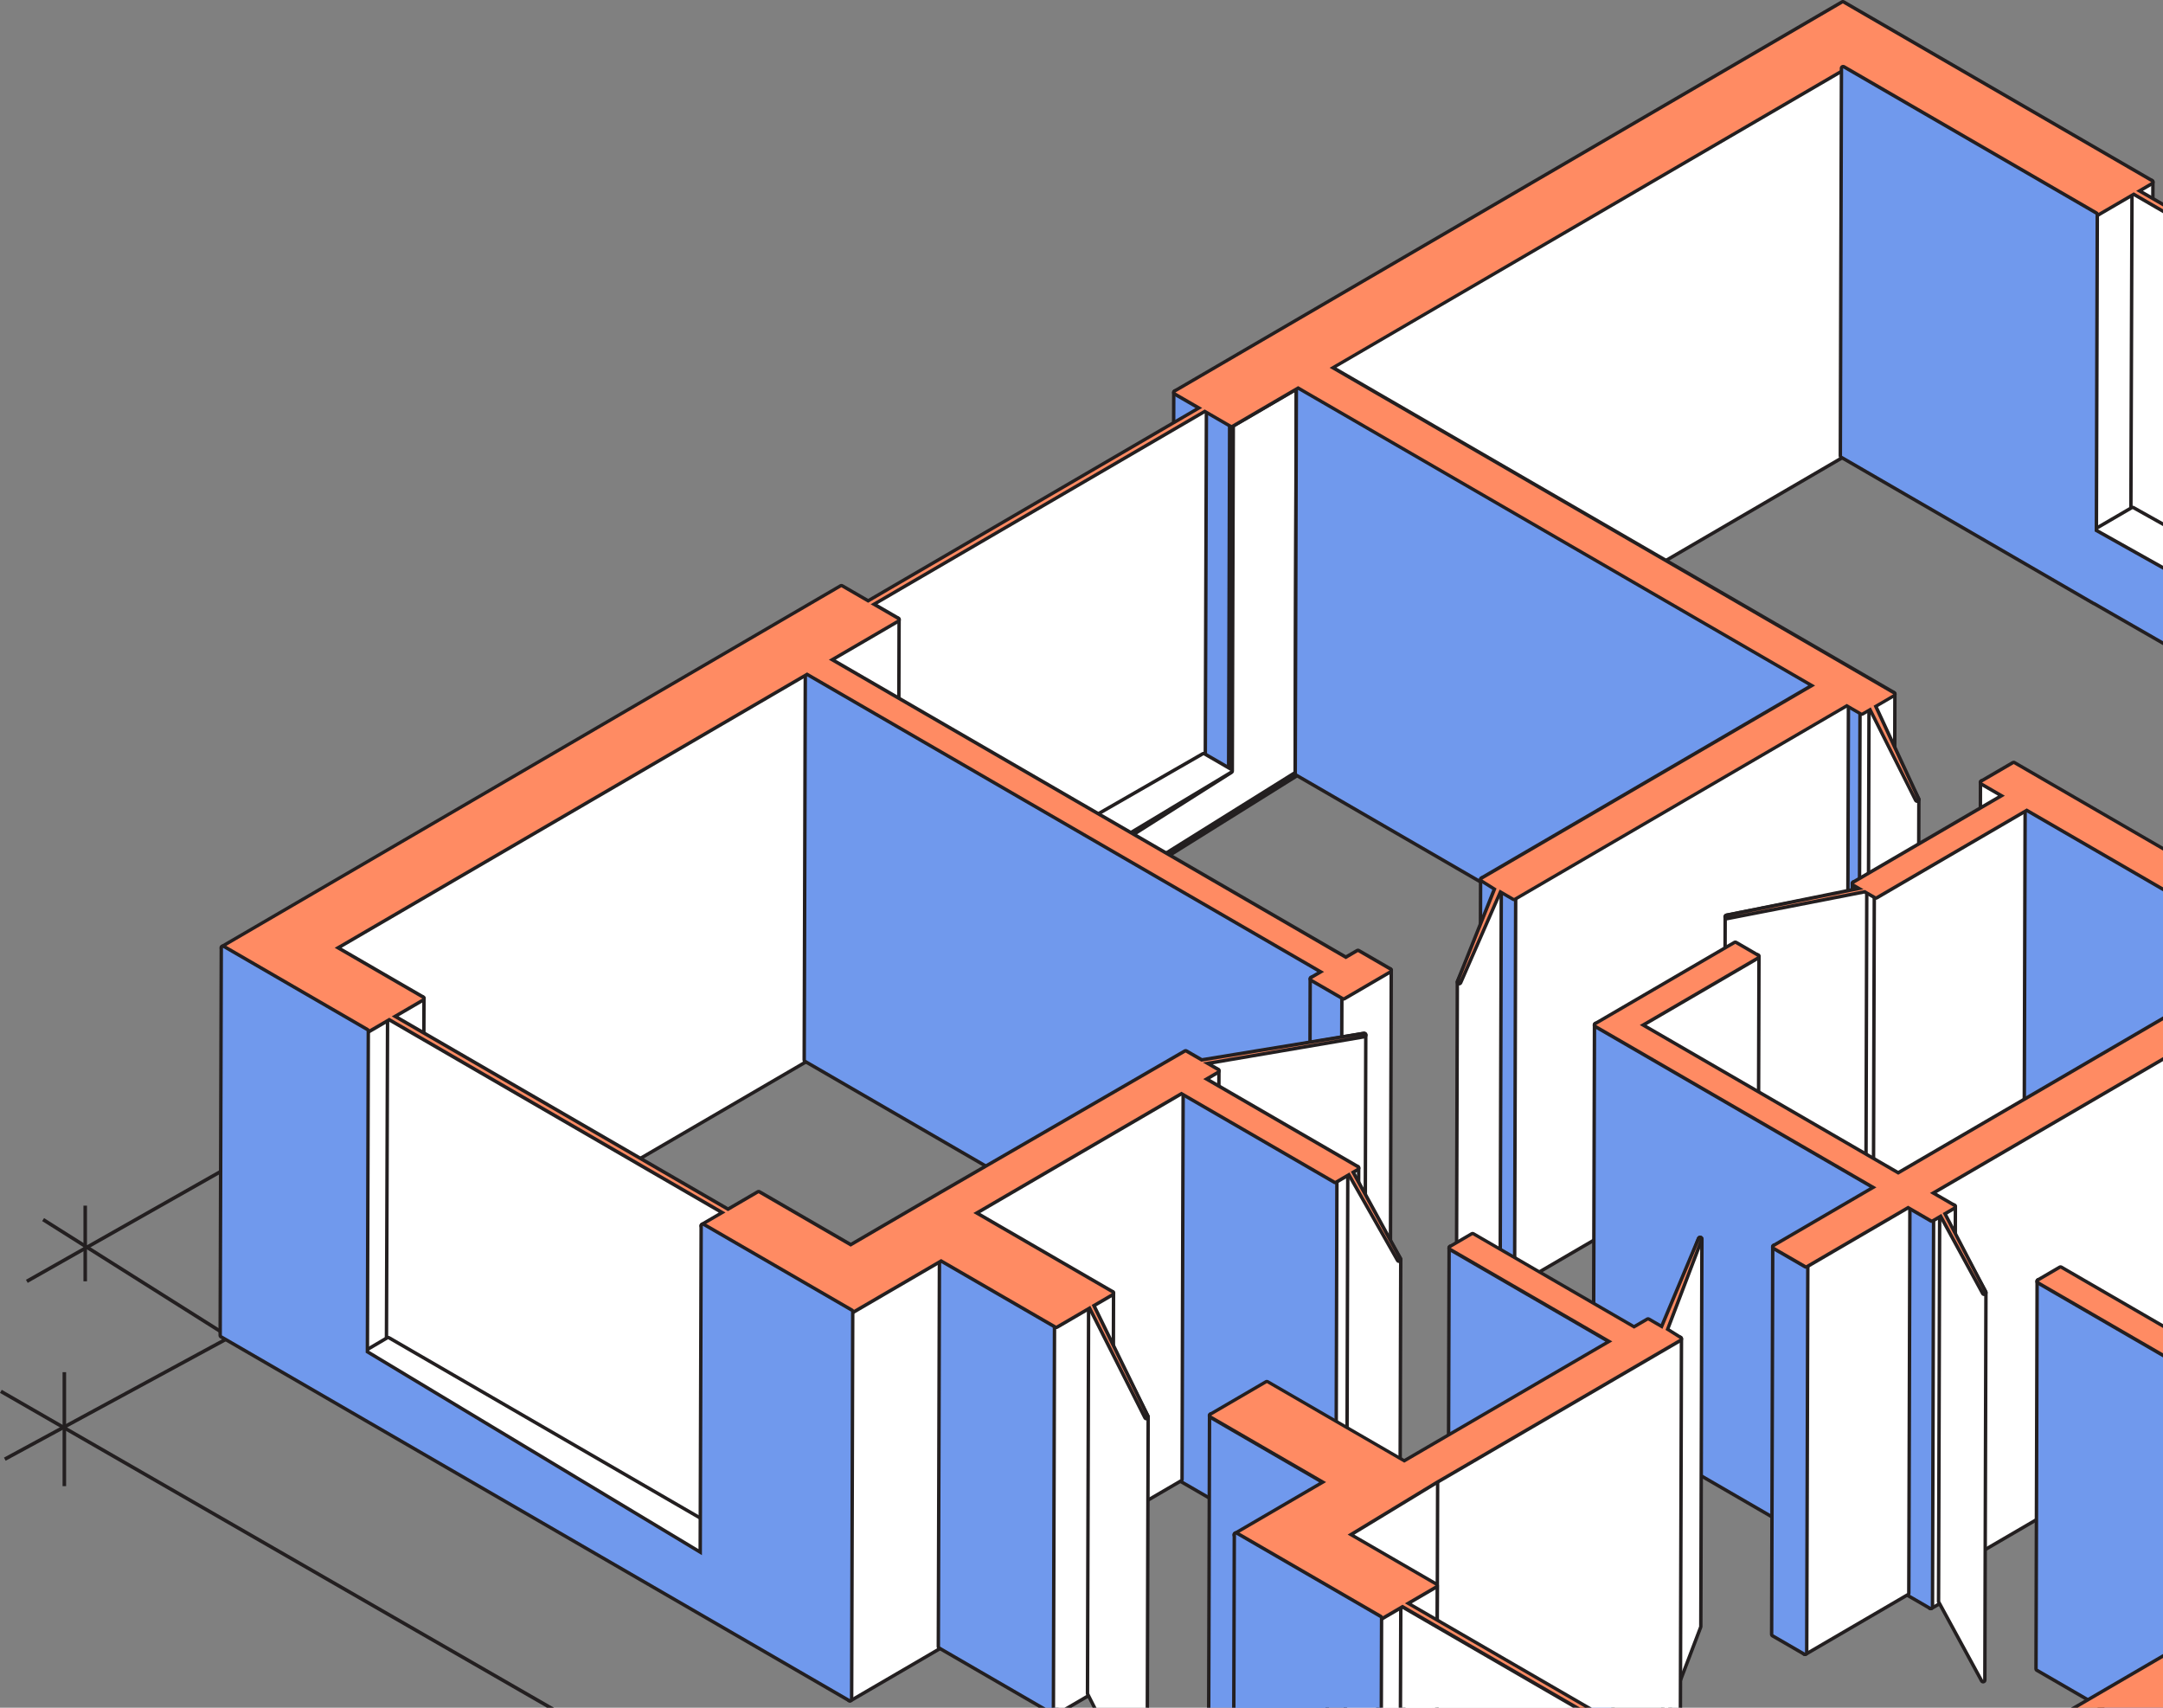 <svg width="304" height="240" viewBox="0 0 304 240" fill="none" xmlns="http://www.w3.org/2000/svg">
<rect x="0" y="0" width="304" height="240" fill="#808080" stroke="none"/>
<g clip-path="url(#clip0_8626_21652)">
<path d="M39.52 192.496L6.059 171.398" stroke="#231F20" stroke-width="0.5" stroke-linejoin="round"/>
<path d="M3.77 180.074L90.821 130.777" stroke="#231F20" stroke-width="0.5" stroke-linejoin="round"/>
<path d="M11.977 169.438V180.073" stroke="#231F20" stroke-width="0.5" stroke-linejoin="round"/>
<path d="M35.841 186L0.676 205.069" stroke="#231F20" stroke-width="0.5" stroke-linejoin="round"/>
<path d="M0.121 195.537L246.977 337.613" stroke="#231F20" stroke-width="0.5" stroke-linejoin="round"/>
<path d="M9.043 208.863L9.043 192.842" stroke="#231F20" stroke-width="0.5" stroke-linejoin="round"/>
<path d="M168.818 112.045C168.774 112.045 168.736 112.036 168.697 112.012L164.933 109.833C164.856 109.789 164.812 109.707 164.812 109.625L164.967 55.168C164.967 55.081 165.015 55.003 165.088 54.96C165.126 54.94 165.165 54.926 165.208 54.926C165.252 54.926 165.29 54.935 165.329 54.96L169.093 57.138C169.17 57.182 169.214 57.264 169.214 57.346L169.059 111.803C169.059 111.891 169.011 111.968 168.939 112.012C168.9 112.031 168.861 112.045 168.818 112.045Z" fill="#7099ED"/>
<path d="M165.207 55.164L168.971 57.342L168.817 111.799L165.053 109.621L165.207 55.164ZM165.207 54.68C165.125 54.68 165.043 54.699 164.966 54.743C164.816 54.83 164.725 54.989 164.725 55.159L164.57 109.616C164.57 109.79 164.662 109.95 164.812 110.037L168.576 112.216C168.648 112.259 168.735 112.279 168.817 112.279C168.899 112.279 168.981 112.259 169.058 112.216C169.208 112.129 169.3 111.969 169.3 111.799L169.454 57.342C169.454 57.168 169.362 57.008 169.213 56.921L165.449 54.743C165.376 54.699 165.289 54.68 165.207 54.68Z" fill="#231F20"/>
<path d="M172.923 108.57C172.88 108.57 172.841 108.561 172.803 108.537L169.039 106.358C168.961 106.314 168.918 106.232 168.918 106.15L169.072 57.42C169.072 57.333 169.121 57.255 169.193 57.212C169.232 57.192 169.27 57.178 169.314 57.178C169.357 57.178 169.396 57.187 169.434 57.212L173.198 59.39C173.276 59.434 173.319 59.516 173.319 59.598L173.165 108.328C173.165 108.416 173.116 108.493 173.044 108.537C173.005 108.556 172.967 108.57 172.923 108.57Z" fill="#7099ED"/>
<path d="M169.313 57.416L173.077 59.594L172.922 108.324L169.158 106.146L169.313 57.416ZM169.313 56.932C169.231 56.932 169.149 56.951 169.071 56.995C168.922 57.082 168.83 57.242 168.83 57.411L168.676 106.141C168.676 106.315 168.767 106.475 168.917 106.562L172.681 108.741C172.754 108.784 172.84 108.804 172.922 108.804C173.004 108.804 173.086 108.784 173.164 108.741C173.313 108.654 173.405 108.494 173.405 108.324L173.559 59.594C173.559 59.42 173.468 59.26 173.318 59.173L169.554 56.995C169.482 56.951 169.395 56.932 169.313 56.932Z" fill="#231F20"/>
<path d="M122.202 133.763C122.159 133.763 122.12 133.754 122.082 133.729C122.004 133.686 121.961 133.604 121.961 133.521L122.115 84.917C122.115 84.83 122.164 84.752 122.236 84.709L169.19 57.333C169.229 57.309 169.268 57.299 169.311 57.299C169.354 57.299 169.393 57.309 169.432 57.333C169.509 57.376 169.552 57.459 169.552 57.541L169.398 106.145C169.398 106.232 169.35 106.31 169.277 106.353L122.323 133.729C122.284 133.754 122.246 133.763 122.202 133.763Z" fill="white"/>
<path d="M169.314 57.541L169.16 106.145L122.205 133.521L122.36 84.917L169.314 57.541ZM169.314 57.057C169.232 57.057 169.145 57.081 169.073 57.124L122.118 84.501C121.969 84.588 121.877 84.748 121.877 84.917L121.723 133.521C121.723 133.695 121.814 133.855 121.964 133.942C122.036 133.986 122.123 134.005 122.205 134.005C122.287 134.005 122.374 133.981 122.447 133.937L169.401 106.561C169.55 106.474 169.642 106.314 169.642 106.145L169.797 57.541C169.797 57.367 169.705 57.207 169.555 57.12C169.483 57.076 169.396 57.057 169.314 57.057Z" fill="#231F20"/>
<path d="M173.076 59.724L172.936 108.333L150.906 122.295L152.533 127.291L182.283 108.721L182.438 54.264L173.076 59.724Z" fill="white" stroke="#231F20" stroke-linejoin="round"/>
<path d="M144.069 125.916C144.02 125.916 143.972 125.902 143.929 125.873L139.938 123.06C139.87 123.012 139.832 122.934 139.836 122.852C139.841 122.77 139.885 122.692 139.957 122.653L169.037 105.942C169.075 105.923 169.114 105.908 169.157 105.908C169.201 105.908 169.24 105.918 169.278 105.942L173.042 108.121C173.115 108.164 173.163 108.242 173.163 108.329C173.163 108.416 173.119 108.493 173.047 108.537L144.194 125.882C144.155 125.907 144.112 125.916 144.069 125.916Z" fill="white"/>
<path d="M169.157 106.145L172.921 108.324L144.068 125.669L140.077 122.857L169.157 106.145ZM169.157 105.661C169.075 105.661 168.993 105.68 168.916 105.724L139.836 122.435C139.691 122.518 139.599 122.668 139.595 122.832C139.585 122.997 139.662 123.157 139.797 123.249L143.788 126.061C143.87 126.119 143.967 126.148 144.068 126.148C144.155 126.148 144.242 126.124 144.314 126.081L173.167 108.735C173.312 108.648 173.404 108.488 173.404 108.314C173.404 108.145 173.312 107.985 173.162 107.898L169.398 105.719C169.326 105.676 169.239 105.656 169.157 105.656V105.661Z" fill="#231F20"/>
<path d="M300.066 81.528C300.022 81.528 299.983 81.519 299.945 81.494C299.868 81.451 299.824 81.368 299.824 81.286L299.979 26.829C299.979 26.742 300.027 26.664 300.099 26.621L302.223 25.381C302.261 25.357 302.3 25.348 302.343 25.348C302.387 25.348 302.425 25.357 302.464 25.381C302.541 25.425 302.585 25.507 302.585 25.59L302.43 80.047C302.43 80.134 302.382 80.211 302.309 80.255L300.186 81.494C300.148 81.519 300.109 81.528 300.066 81.528Z" fill="white"/>
<path d="M302.342 25.59L302.188 80.047L300.065 81.286L300.219 26.829L302.342 25.59ZM302.342 25.105C302.26 25.105 302.173 25.13 302.101 25.173L299.978 26.413C299.828 26.5 299.736 26.659 299.736 26.829L299.582 81.286C299.582 81.46 299.674 81.62 299.823 81.707C299.896 81.751 299.983 81.77 300.065 81.77C300.147 81.77 300.234 81.746 300.306 81.702L302.429 80.463C302.579 80.376 302.671 80.216 302.671 80.047L302.825 25.59C302.825 25.415 302.733 25.256 302.584 25.168C302.511 25.125 302.424 25.105 302.342 25.105Z" fill="#231F20"/>
<path d="M294.374 74.914C294.331 74.914 294.292 74.904 294.253 74.88C294.176 74.837 294.133 74.754 294.133 74.667L294.287 30.144C294.287 30.057 294.335 29.979 294.408 29.936L299.764 26.813C299.803 26.789 299.842 26.779 299.885 26.779C299.929 26.779 299.967 26.789 300.006 26.813C300.083 26.857 300.126 26.939 300.126 27.026L299.972 71.549C299.972 71.637 299.924 71.714 299.851 71.758L294.495 74.88C294.456 74.904 294.418 74.914 294.374 74.914Z" fill="white"/>
<path d="M299.884 27.027L299.73 71.55L294.373 74.673L294.528 30.15L299.884 27.027ZM299.884 26.543C299.802 26.543 299.715 26.567 299.643 26.611L294.286 29.733C294.137 29.82 294.045 29.98 294.045 30.15L293.891 74.673C293.891 74.847 293.982 75.007 294.132 75.094C294.204 75.138 294.291 75.157 294.373 75.157C294.455 75.157 294.542 75.133 294.614 75.089L299.971 71.967C300.121 71.879 300.212 71.72 300.212 71.55L300.367 27.027C300.367 26.853 300.275 26.693 300.125 26.606C300.053 26.562 299.966 26.543 299.884 26.543Z" fill="#231F20"/>
<path d="M344.822 97.909C344.779 97.909 344.74 97.899 344.701 97.875L299.605 71.758C299.528 71.714 299.484 71.632 299.484 71.545L299.639 27.021C299.639 26.934 299.687 26.857 299.759 26.813C299.798 26.794 299.837 26.779 299.88 26.779C299.923 26.779 299.962 26.789 300.001 26.813L345.097 52.931C345.174 52.974 345.218 53.057 345.218 53.144L345.063 97.667C345.063 97.754 345.015 97.832 344.943 97.875C344.904 97.894 344.866 97.909 344.822 97.909Z" fill="white"/>
<path d="M299.883 27.027L344.98 53.145L344.825 97.668L299.729 71.55L299.883 27.027ZM299.883 26.543C299.801 26.543 299.719 26.562 299.642 26.606C299.492 26.693 299.401 26.853 299.401 27.022L299.246 71.546C299.246 71.72 299.338 71.879 299.487 71.967L344.584 98.084C344.656 98.128 344.743 98.147 344.825 98.147C344.907 98.147 344.989 98.128 345.066 98.084C345.216 97.997 345.308 97.837 345.308 97.668L345.462 53.145C345.462 52.97 345.37 52.811 345.221 52.723L300.124 26.606C300.052 26.562 299.965 26.543 299.883 26.543Z" fill="#231F20"/>
<path d="M340.407 101.138C340.363 101.138 340.325 101.129 340.286 101.104L294.253 74.875C294.176 74.832 294.133 74.754 294.133 74.667C294.133 74.58 294.176 74.503 294.253 74.459L299.61 71.337C299.649 71.312 299.687 71.303 299.731 71.303C299.774 71.303 299.813 71.312 299.846 71.332L347.945 98.224C348.027 98.272 348.075 98.364 348.065 98.456C348.056 98.553 347.993 98.635 347.901 98.664L340.479 101.124C340.455 101.133 340.431 101.138 340.402 101.138H340.407Z" fill="white"/>
<path d="M299.73 71.55L347.828 98.443L340.406 100.902L294.373 74.673L299.73 71.55ZM299.73 71.066C299.648 71.066 299.561 71.091 299.488 71.134L294.132 74.257C293.982 74.344 293.891 74.504 293.891 74.678C293.891 74.852 293.982 75.012 294.137 75.094L340.169 101.323C340.242 101.367 340.324 101.386 340.406 101.386C340.459 101.386 340.507 101.376 340.555 101.362L347.977 98.903C348.161 98.844 348.286 98.68 348.306 98.491C348.325 98.297 348.228 98.118 348.059 98.021L299.961 71.129C299.889 71.091 299.807 71.066 299.725 71.066H299.73Z" fill="#231F20"/>
<path d="M186.706 106.387C186.663 106.387 186.624 106.377 186.585 106.353C186.508 106.309 186.465 106.227 186.465 106.145L186.619 51.688C186.619 51.6 186.668 51.523 186.74 51.48L258.928 9.391C258.967 9.367 259.005 9.357 259.049 9.357C259.092 9.357 259.131 9.367 259.169 9.391C259.247 9.435 259.29 9.517 259.29 9.599L259.136 64.057C259.136 64.144 259.087 64.221 259.015 64.265L186.827 106.348C186.788 106.372 186.75 106.382 186.706 106.382V106.387Z" fill="white"/>
<path d="M259.048 9.605L258.893 64.062L186.705 106.146L186.86 51.688L259.048 9.605ZM259.048 9.121C258.966 9.121 258.879 9.145 258.806 9.189L186.618 51.272C186.469 51.359 186.377 51.519 186.377 51.688L186.223 106.146C186.223 106.32 186.314 106.48 186.464 106.567C186.536 106.61 186.623 106.63 186.705 106.63C186.787 106.63 186.874 106.605 186.947 106.562L259.135 64.479C259.284 64.391 259.376 64.232 259.376 64.062L259.53 9.605C259.53 9.431 259.439 9.271 259.289 9.184C259.217 9.14 259.13 9.121 259.048 9.121Z" fill="#231F20"/>
<path d="M116.331 147.416C116.288 147.416 116.249 147.407 116.21 147.382C116.133 147.339 116.09 147.256 116.09 147.174L116.244 92.717C116.244 92.63 116.293 92.552 116.365 92.509L126.002 86.893C126.041 86.869 126.079 86.859 126.123 86.859C126.166 86.859 126.205 86.869 126.243 86.893C126.32 86.937 126.364 87.019 126.364 87.101L126.209 141.559C126.209 141.646 126.161 141.723 126.089 141.767L116.452 147.382C116.413 147.407 116.375 147.416 116.331 147.416Z" fill="white"/>
<path d="M126.122 87.101L125.967 141.558L116.33 147.174L116.485 92.717L126.122 87.101ZM126.122 86.617C126.04 86.617 125.953 86.641 125.88 86.685L116.243 92.301C116.094 92.388 116.002 92.547 116.002 92.717L115.848 147.174C115.848 147.348 115.939 147.508 116.089 147.595C116.161 147.639 116.248 147.658 116.33 147.658C116.412 147.658 116.499 147.634 116.572 147.59L126.209 141.975C126.358 141.888 126.45 141.728 126.45 141.558L126.604 87.101C126.604 86.927 126.513 86.767 126.363 86.68C126.291 86.637 126.204 86.617 126.122 86.617Z" fill="#231F20"/>
<path d="M254.945 151.05C254.902 151.05 254.863 151.04 254.825 151.016L182.164 108.933C182.086 108.889 182.043 108.807 182.043 108.725L182.197 54.267C182.197 54.18 182.246 54.103 182.318 54.059C182.357 54.04 182.395 54.025 182.439 54.025C182.482 54.025 182.521 54.035 182.559 54.059L255.22 96.143C255.298 96.186 255.341 96.269 255.341 96.351L255.187 150.808C255.187 150.895 255.138 150.972 255.066 151.016C255.027 151.035 254.989 151.05 254.945 151.05Z" fill="#7099ED"/>
<path d="M182.438 54.263L255.099 96.347L254.944 150.804L182.283 108.72L182.438 54.263ZM182.438 53.779C182.356 53.779 182.274 53.799 182.196 53.842C182.047 53.929 181.955 54.089 181.955 54.259L181.801 108.716C181.801 108.89 181.892 109.05 182.042 109.137L254.703 151.22C254.775 151.264 254.862 151.283 254.944 151.283C255.026 151.283 255.108 151.264 255.186 151.22C255.335 151.133 255.427 150.973 255.427 150.804L255.581 96.347C255.581 96.172 255.49 96.013 255.34 95.925L182.679 53.842C182.607 53.799 182.52 53.779 182.438 53.779Z" fill="#231F20"/>
<path d="M263.159 153.881C263.116 153.881 263.077 153.872 263.039 153.847C262.961 153.804 262.918 153.722 262.918 153.639L263.072 99.182C263.072 99.095 263.121 99.018 263.193 98.974L265.958 97.362C265.997 97.338 266.035 97.328 266.079 97.328C266.122 97.328 266.161 97.338 266.199 97.362C266.277 97.406 266.32 97.488 266.32 97.57L266.166 152.027C266.166 152.114 266.117 152.192 266.045 152.235L263.28 153.847C263.241 153.872 263.203 153.881 263.159 153.881Z" fill="white"/>
<path d="M266.078 97.566L265.923 152.023L263.158 153.635L263.313 99.178L266.078 97.566ZM266.078 97.082C265.996 97.082 265.909 97.106 265.837 97.15L263.071 98.762C262.922 98.849 262.83 99.009 262.83 99.178L262.676 153.635C262.676 153.81 262.767 153.969 262.917 154.056C262.989 154.1 263.076 154.119 263.158 154.119C263.24 154.119 263.327 154.095 263.4 154.052L266.165 152.44C266.314 152.352 266.406 152.193 266.406 152.023L266.56 97.566C266.56 97.392 266.469 97.232 266.319 97.145C266.247 97.101 266.16 97.082 266.078 97.082Z" fill="#231F20"/>
<path d="M261.502 154.847C261.459 154.847 261.42 154.837 261.382 154.813L259.273 153.593C259.196 153.549 259.152 153.467 259.152 153.385L259.307 98.928C259.307 98.841 259.355 98.763 259.427 98.719C259.466 98.7 259.505 98.686 259.548 98.686C259.591 98.686 259.63 98.695 259.669 98.719L261.778 99.939C261.855 99.983 261.898 100.065 261.898 100.148L261.744 154.605C261.744 154.692 261.696 154.769 261.623 154.813C261.585 154.832 261.546 154.847 261.502 154.847Z" fill="#7099ED"/>
<path d="M259.547 98.927L261.656 100.147L261.502 154.604L259.393 153.385L259.547 98.927ZM259.547 98.443C259.465 98.443 259.383 98.463 259.306 98.506C259.156 98.593 259.065 98.753 259.065 98.923L258.91 153.38C258.91 153.554 259.002 153.714 259.151 153.801L261.26 155.021C261.333 155.064 261.42 155.084 261.502 155.084C261.584 155.084 261.666 155.064 261.743 155.021C261.892 154.934 261.984 154.774 261.984 154.604L262.139 100.147C262.139 99.973 262.047 99.813 261.897 99.726L259.788 98.506C259.716 98.463 259.629 98.443 259.547 98.443Z" fill="#231F20"/>
<path d="M261.503 154.847C261.46 154.847 261.421 154.837 261.382 154.813C261.305 154.769 261.262 154.687 261.262 154.605L261.416 100.148C261.416 100.061 261.464 99.983 261.537 99.94L262.801 99.204C262.84 99.18 262.878 99.17 262.922 99.17C262.965 99.17 263.004 99.18 263.042 99.204C263.12 99.247 263.163 99.33 263.163 99.412L263.009 153.869C263.009 153.956 262.96 154.034 262.888 154.077L261.624 154.813C261.585 154.837 261.546 154.847 261.503 154.847Z" fill="white"/>
<path d="M262.921 99.412L262.766 153.869L261.502 154.605L261.657 100.148L262.921 99.412ZM262.921 98.928C262.839 98.928 262.752 98.952 262.68 98.996L261.415 99.731C261.266 99.819 261.174 99.978 261.174 100.148L261.02 154.605C261.02 154.779 261.111 154.939 261.261 155.026C261.333 155.069 261.42 155.089 261.502 155.089C261.584 155.089 261.671 155.065 261.743 155.021L263.008 154.285C263.157 154.198 263.249 154.038 263.249 153.869L263.403 99.412C263.403 99.238 263.312 99.078 263.162 98.991C263.09 98.947 263.003 98.928 262.921 98.928Z" fill="#231F20"/>
<path d="M281.632 166.504C281.589 166.504 281.55 166.495 281.512 166.47L278.312 164.616C278.235 164.573 278.191 164.49 278.191 164.408L278.346 109.951C278.346 109.864 278.394 109.786 278.466 109.743C278.505 109.724 278.544 109.709 278.587 109.709C278.631 109.709 278.669 109.719 278.708 109.743L281.907 111.597C281.984 111.641 282.028 111.723 282.028 111.805L281.873 166.262C281.873 166.349 281.825 166.427 281.753 166.47C281.714 166.49 281.676 166.504 281.632 166.504Z" fill="white"/>
<path d="M278.586 109.951L281.786 111.805L281.631 166.262L278.432 164.408L278.586 109.951ZM278.586 109.467C278.504 109.467 278.422 109.486 278.345 109.53C278.195 109.617 278.104 109.777 278.104 109.946L277.949 164.403C277.949 164.577 278.041 164.737 278.191 164.824L281.39 166.678C281.462 166.722 281.549 166.741 281.631 166.741C281.713 166.741 281.795 166.722 281.873 166.678C282.022 166.591 282.114 166.432 282.114 166.262L282.268 111.805C282.268 111.631 282.177 111.471 282.027 111.384L278.828 109.53C278.755 109.486 278.668 109.467 278.586 109.467Z" fill="#231F20"/>
<path d="M269.293 167.095C269.201 167.095 269.119 167.046 269.076 166.964L262.551 153.98C262.532 153.947 262.527 153.908 262.527 153.869L262.682 99.412C262.682 99.301 262.759 99.204 262.87 99.175C262.889 99.175 262.909 99.17 262.923 99.17C263.015 99.17 263.097 99.218 263.14 99.301L269.665 112.284C269.684 112.318 269.689 112.357 269.689 112.396L269.534 166.853C269.534 166.964 269.457 167.061 269.346 167.09C269.327 167.09 269.308 167.095 269.293 167.095Z" fill="white"/>
<path d="M262.922 99.412L269.447 112.396L269.292 166.853L262.768 153.869L262.922 99.412ZM262.922 98.928C262.884 98.928 262.85 98.928 262.811 98.942C262.594 98.996 262.44 99.189 262.44 99.412L262.285 153.869C262.285 153.946 262.304 154.019 262.338 154.087L268.863 167.07C268.945 167.235 269.114 167.337 269.292 167.337C269.331 167.337 269.365 167.337 269.403 167.322C269.62 167.269 269.775 167.075 269.775 166.853L269.929 112.396C269.929 112.318 269.91 112.245 269.876 112.178L263.352 99.194C263.27 99.029 263.101 98.928 262.922 98.928Z" fill="#231F20"/>
<path d="M261.784 179.647C261.74 179.647 261.702 179.638 261.663 179.613L260.312 178.829C260.235 178.786 260.191 178.703 260.191 178.621L260.346 124.164C260.346 124.077 260.394 123.999 260.466 123.956C260.505 123.936 260.544 123.922 260.587 123.922C260.631 123.922 260.669 123.932 260.708 123.956L262.059 124.74C262.136 124.784 262.18 124.866 262.18 124.948L262.025 179.405C262.025 179.492 261.977 179.57 261.905 179.613C261.866 179.633 261.827 179.647 261.784 179.647Z" fill="white"/>
<path d="M260.586 124.164L261.937 124.948L261.783 179.405L260.432 178.621L260.586 124.164ZM260.586 123.68C260.504 123.68 260.422 123.699 260.345 123.743C260.195 123.83 260.104 123.99 260.104 124.159L259.949 178.616C259.949 178.79 260.041 178.95 260.191 179.037L261.542 179.821C261.614 179.865 261.701 179.884 261.783 179.884C261.865 179.884 261.947 179.865 262.024 179.821C262.174 179.734 262.266 179.575 262.266 179.405L262.42 124.948C262.42 124.774 262.328 124.614 262.179 124.527L260.828 123.743C260.755 123.699 260.668 123.68 260.586 123.68Z" fill="#231F20"/>
<path d="M210.172 179.564C210.128 179.564 210.085 179.55 210.042 179.525L208.048 178.272C207.976 178.228 207.938 178.151 207.938 178.068L208.092 123.611C208.092 123.524 208.14 123.442 208.217 123.398C208.256 123.379 208.295 123.369 208.333 123.369C208.377 123.369 208.42 123.384 208.464 123.408L210.457 124.662C210.529 124.705 210.568 124.783 210.568 124.865L210.413 179.322C210.413 179.409 210.365 179.492 210.288 179.535C210.249 179.554 210.21 179.564 210.172 179.564Z" fill="#7099ED"/>
<path d="M208.332 123.611L210.325 124.865L210.171 179.322L208.178 178.068L208.332 123.611ZM208.332 123.127C208.25 123.127 208.173 123.146 208.101 123.185C207.946 123.272 207.85 123.432 207.85 123.606L207.695 178.063C207.695 178.233 207.782 178.388 207.922 178.475L209.915 179.729C209.992 179.777 210.084 179.801 210.171 179.801C210.253 179.801 210.33 179.782 210.403 179.743C210.557 179.656 210.653 179.496 210.653 179.322L210.808 124.865C210.808 124.695 210.721 124.541 210.581 124.453L208.588 123.2C208.511 123.151 208.419 123.127 208.332 123.127Z" fill="#231F20"/>
<path d="M263.511 180.648C263.468 180.648 263.429 180.639 263.391 180.614L261.851 179.724C261.774 179.68 261.73 179.598 261.73 179.516L261.885 125.058C261.885 124.971 261.933 124.894 262.006 124.85C262.044 124.831 262.083 124.816 262.126 124.816C262.17 124.816 262.208 124.826 262.247 124.85L263.786 125.741C263.863 125.785 263.907 125.867 263.907 125.949L263.752 180.406C263.752 180.493 263.704 180.571 263.632 180.614C263.593 180.634 263.555 180.648 263.511 180.648Z" fill="white"/>
<path d="M262.125 125.054L263.665 125.945L263.51 180.402L261.971 179.511L262.125 125.054ZM262.125 124.57C262.043 124.57 261.961 124.59 261.884 124.633C261.734 124.72 261.643 124.88 261.643 125.05L261.488 179.507C261.488 179.681 261.58 179.841 261.73 179.928L263.269 180.819C263.341 180.862 263.428 180.882 263.51 180.882C263.592 180.882 263.674 180.862 263.752 180.819C263.901 180.731 263.993 180.572 263.993 180.402L264.147 125.945C264.147 125.771 264.056 125.611 263.906 125.524L262.367 124.633C262.294 124.59 262.207 124.57 262.125 124.57Z" fill="#231F20"/>
<path d="M263.511 180.65C263.467 180.65 263.429 180.64 263.39 180.616C263.313 180.573 263.27 180.49 263.27 180.408L263.424 125.951C263.424 125.864 263.472 125.786 263.545 125.743L284.744 113.384C284.783 113.359 284.821 113.35 284.865 113.35C284.908 113.35 284.947 113.359 284.985 113.384C285.063 113.427 285.106 113.509 285.106 113.592L284.952 168.049C284.952 168.136 284.903 168.213 284.831 168.257L263.631 180.616C263.593 180.64 263.554 180.65 263.511 180.65Z" fill="white"/>
<path d="M284.864 113.592L284.709 168.049L263.51 180.408L263.664 125.951L284.864 113.592ZM284.864 113.107C284.782 113.107 284.695 113.132 284.622 113.175L263.423 125.534C263.273 125.622 263.182 125.781 263.182 125.951L263.027 180.408C263.027 180.582 263.119 180.742 263.269 180.829C263.341 180.873 263.428 180.892 263.51 180.892C263.592 180.892 263.679 180.868 263.751 180.824L284.951 168.465C285.1 168.378 285.192 168.218 285.192 168.049L285.346 113.592C285.346 113.417 285.255 113.257 285.105 113.17C285.033 113.127 284.946 113.107 284.864 113.107Z" fill="#231F20"/>
<path d="M212.628 180.892C212.585 180.892 212.546 180.882 212.507 180.858C212.43 180.814 212.387 180.732 212.387 180.65L212.541 126.192C212.541 126.105 212.589 126.028 212.662 125.984L259.428 98.719C259.467 98.695 259.505 98.686 259.549 98.686C259.592 98.686 259.631 98.695 259.669 98.719C259.746 98.763 259.79 98.845 259.79 98.928L259.635 153.385C259.635 153.472 259.587 153.549 259.515 153.593L212.749 180.858C212.71 180.882 212.671 180.892 212.628 180.892Z" fill="white"/>
<path d="M259.548 98.927L259.393 153.385L212.627 180.649L212.782 126.192L259.548 98.927ZM259.548 98.443C259.466 98.443 259.379 98.468 259.306 98.511L212.54 125.776C212.391 125.863 212.299 126.023 212.299 126.192L212.145 180.649C212.145 180.824 212.236 180.983 212.386 181.071C212.458 181.114 212.545 181.133 212.627 181.133C212.709 181.133 212.796 181.109 212.868 181.066L259.635 153.801C259.784 153.714 259.876 153.554 259.876 153.385L260.03 98.927C260.03 98.753 259.939 98.593 259.789 98.506C259.717 98.463 259.63 98.443 259.548 98.443Z" fill="#231F20"/>
<path d="M212.627 180.891C212.584 180.891 212.545 180.881 212.507 180.857L210.48 179.681C210.403 179.637 210.359 179.555 210.359 179.473L210.514 125.015C210.514 124.928 210.562 124.851 210.634 124.807C210.673 124.788 210.712 124.773 210.755 124.773C210.799 124.773 210.837 124.783 210.876 124.807L212.903 125.984C212.98 126.027 213.023 126.11 213.023 126.192L212.869 180.649C212.869 180.736 212.82 180.814 212.748 180.857C212.709 180.876 212.671 180.891 212.627 180.891Z" fill="#7099ED"/>
<path d="M210.754 125.015L212.781 126.192L212.627 180.649L210.6 179.472L210.754 125.015ZM210.754 124.531C210.672 124.531 210.59 124.551 210.513 124.594C210.363 124.681 210.272 124.841 210.272 125.011L210.117 179.468C210.117 179.642 210.209 179.802 210.358 179.889L212.385 181.065C212.458 181.109 212.545 181.128 212.627 181.128C212.709 181.128 212.791 181.109 212.868 181.065C213.017 180.978 213.109 180.818 213.109 180.649L213.264 126.192C213.264 126.017 213.172 125.858 213.022 125.771L210.995 124.594C210.923 124.551 210.836 124.531 210.754 124.531Z" fill="#231F20"/>
<path d="M242.554 183.543C242.496 183.543 242.443 183.524 242.399 183.49C242.341 183.442 242.312 183.374 242.312 183.301L242.467 128.844C242.467 128.728 242.549 128.631 242.66 128.607L262.079 124.816C262.079 124.816 262.108 124.816 262.127 124.816C262.185 124.816 262.238 124.836 262.281 124.87C262.339 124.918 262.368 124.986 262.368 125.058L262.214 179.516C262.214 179.632 262.132 179.729 262.021 179.753L242.602 183.543C242.602 183.543 242.573 183.543 242.554 183.543Z" fill="white"/>
<path d="M262.126 125.054L261.972 179.511L242.553 183.302L242.707 128.845L262.126 125.054ZM262.126 124.57C262.097 124.57 262.063 124.57 262.034 124.58L242.616 128.371C242.389 128.414 242.225 128.613 242.225 128.845L242.07 183.302C242.07 183.447 242.133 183.583 242.244 183.675C242.331 183.747 242.442 183.786 242.553 183.786C242.582 183.786 242.616 183.786 242.645 183.776L262.063 179.986C262.29 179.942 262.454 179.744 262.454 179.511L262.609 125.054C262.609 124.909 262.546 124.774 262.435 124.682C262.348 124.609 262.237 124.57 262.126 124.57Z" fill="#231F20"/>
<path d="M46.878 187.905C46.835 187.905 46.796 187.896 46.757 187.871C46.68 187.828 46.637 187.745 46.637 187.663L46.791 133.206C46.791 133.119 46.839 133.041 46.912 132.998L113.304 94.294C113.343 94.269 113.381 94.26 113.425 94.26C113.468 94.26 113.507 94.269 113.545 94.294C113.623 94.337 113.666 94.419 113.666 94.502L113.512 148.959C113.512 149.046 113.463 149.123 113.391 149.167L46.999 187.871C46.96 187.896 46.921 187.905 46.878 187.905Z" fill="white"/>
<path d="M113.42 94.502L113.266 148.959L46.873 187.663L47.028 133.206L113.42 94.502ZM113.42 94.018C113.338 94.018 113.251 94.042 113.179 94.085L46.786 132.79C46.637 132.877 46.545 133.037 46.545 133.206L46.391 187.663C46.391 187.837 46.482 187.997 46.632 188.084C46.704 188.128 46.791 188.147 46.873 188.147C46.955 188.147 47.042 188.123 47.114 188.079L113.507 149.375C113.657 149.288 113.748 149.128 113.748 148.959L113.903 94.502C113.903 94.327 113.811 94.168 113.661 94.081C113.589 94.037 113.502 94.018 113.42 94.018Z" fill="#231F20"/>
<path d="M319.952 188.701C319.909 188.701 319.87 188.691 319.832 188.667L284.589 168.257C284.512 168.213 284.469 168.131 284.469 168.049L284.623 113.592C284.623 113.505 284.671 113.427 284.744 113.384C284.782 113.364 284.821 113.35 284.864 113.35C284.908 113.35 284.947 113.359 284.985 113.384L320.227 133.793C320.305 133.837 320.348 133.919 320.348 134.002L320.194 188.459C320.194 188.546 320.145 188.623 320.073 188.667C320.034 188.686 319.996 188.701 319.952 188.701Z" fill="#7099ED"/>
<path d="M284.864 113.592L320.106 134.001L319.951 188.458L284.709 168.049L284.864 113.592ZM284.864 113.107C284.782 113.107 284.699 113.127 284.622 113.17C284.473 113.257 284.381 113.417 284.381 113.587L284.227 168.044C284.227 168.218 284.318 168.378 284.468 168.465L319.71 188.875C319.783 188.918 319.869 188.938 319.951 188.938C320.034 188.938 320.116 188.918 320.193 188.875C320.342 188.788 320.434 188.628 320.434 188.458L320.588 134.001C320.588 133.827 320.497 133.667 320.347 133.58L285.105 113.17C285.032 113.127 284.946 113.107 284.864 113.107Z" fill="#231F20"/>
<path d="M185.93 191.284C185.886 191.284 185.848 191.275 185.809 191.25L113.148 149.167C113.071 149.123 113.027 149.041 113.027 148.959L113.182 94.502C113.182 94.415 113.23 94.337 113.302 94.294C113.341 94.274 113.38 94.26 113.423 94.26C113.466 94.26 113.505 94.269 113.544 94.294L186.205 136.377C186.282 136.421 186.325 136.503 186.325 136.585L186.171 191.042C186.171 191.129 186.123 191.207 186.05 191.25C186.012 191.27 185.973 191.284 185.93 191.284Z" fill="#7099ED"/>
<path d="M113.422 94.502L186.083 136.585L185.929 191.042L113.268 148.959L113.422 94.502ZM113.422 94.018C113.34 94.018 113.258 94.037 113.181 94.081C113.031 94.168 112.94 94.327 112.94 94.497L112.785 148.954C112.785 149.128 112.877 149.288 113.026 149.375L185.687 191.458C185.76 191.502 185.847 191.521 185.929 191.521C186.011 191.521 186.093 191.502 186.17 191.458C186.32 191.371 186.411 191.212 186.411 191.042L186.566 136.585C186.566 136.411 186.474 136.251 186.324 136.164L113.663 94.081C113.591 94.037 113.504 94.018 113.422 94.018Z" fill="#231F20"/>
<path d="M204.909 192.736C204.909 192.736 204.875 192.736 204.861 192.731C204.75 192.707 204.668 192.61 204.668 192.494L204.822 138.037C204.822 138.003 204.827 137.969 204.842 137.94L210.536 124.923C210.575 124.835 210.662 124.777 210.758 124.777C210.773 124.777 210.792 124.777 210.806 124.782C210.917 124.806 210.999 124.903 210.999 125.019L210.845 179.476C210.845 179.51 210.84 179.544 210.826 179.573L205.131 192.591C205.093 192.678 205.006 192.736 204.909 192.736Z" fill="white"/>
<path d="M210.757 125.015L210.603 179.472L204.908 192.49L205.063 138.033L210.757 125.015ZM210.757 124.531C210.569 124.531 210.395 124.643 210.313 124.822L204.619 137.839C204.59 137.902 204.58 137.965 204.58 138.033L204.426 192.49C204.426 192.718 204.585 192.916 204.807 192.964C204.841 192.969 204.875 192.974 204.908 192.974C205.097 192.974 205.27 192.863 205.352 192.684L211.047 179.666C211.076 179.603 211.085 179.54 211.085 179.472L211.24 125.015C211.24 124.788 211.08 124.589 210.858 124.541C210.825 124.536 210.791 124.531 210.757 124.531Z" fill="#231F20"/>
<path d="M188.679 194.853C188.635 194.853 188.597 194.843 188.558 194.819L184.109 192.243C184.032 192.2 183.988 192.117 183.988 192.035L184.143 137.578C184.143 137.491 184.191 137.413 184.263 137.37C184.302 137.35 184.341 137.336 184.384 137.336C184.427 137.336 184.466 137.346 184.505 137.37L188.954 139.945C189.031 139.989 189.075 140.071 189.075 140.153L188.92 194.611C188.92 194.698 188.872 194.775 188.8 194.819C188.761 194.838 188.722 194.853 188.679 194.853Z" fill="#7099ED"/>
<path d="M184.383 137.574L188.832 140.149L188.678 194.606L184.229 192.031L184.383 137.574ZM184.383 137.09C184.301 137.09 184.219 137.109 184.142 137.153C183.992 137.24 183.901 137.4 183.901 137.569L183.746 192.026C183.746 192.2 183.838 192.36 183.987 192.447L188.437 195.023C188.509 195.066 188.596 195.086 188.678 195.086C188.76 195.086 188.842 195.066 188.919 195.023C189.069 194.936 189.161 194.776 189.161 194.606L189.315 140.149C189.315 139.975 189.223 139.815 189.074 139.728L184.624 137.153C184.552 137.109 184.465 137.09 184.383 137.09Z" fill="#231F20"/>
<path d="M188.679 194.852C188.635 194.852 188.597 194.842 188.558 194.818C188.481 194.775 188.438 194.692 188.438 194.61L188.592 140.153C188.592 140.066 188.64 139.988 188.713 139.945L195.169 136.178C195.208 136.154 195.247 136.145 195.29 136.145C195.333 136.145 195.372 136.154 195.411 136.178C195.488 136.222 195.531 136.304 195.531 136.387L195.377 190.844C195.377 190.931 195.329 191.008 195.256 191.052L188.799 194.818C188.761 194.842 188.722 194.852 188.679 194.852Z" fill="white"/>
<path d="M195.293 136.386L195.139 190.844L188.682 194.61L188.836 140.153L195.293 136.386ZM195.293 135.902C195.211 135.902 195.124 135.927 195.052 135.97L188.595 139.736C188.445 139.824 188.354 139.983 188.354 140.153L188.199 194.61C188.199 194.784 188.291 194.944 188.441 195.031C188.513 195.075 188.6 195.094 188.682 195.094C188.764 195.094 188.851 195.07 188.923 195.026L195.38 191.26C195.53 191.173 195.621 191.013 195.621 190.844L195.776 136.386C195.776 136.212 195.684 136.052 195.534 135.965C195.462 135.922 195.375 135.902 195.293 135.902Z" fill="#231F20"/>
<path d="M54.894 188.113C54.85 188.113 54.812 188.103 54.773 188.079C54.696 188.036 54.652 187.953 54.652 187.866L54.807 142.84C54.807 142.752 54.855 142.675 54.927 142.631L59.227 140.124C59.266 140.1 59.304 140.09 59.348 140.09C59.391 140.09 59.43 140.1 59.468 140.124C59.546 140.167 59.589 140.25 59.589 140.337L59.435 185.363C59.435 185.451 59.386 185.528 59.314 185.572L55.014 188.079C54.976 188.103 54.937 188.113 54.894 188.113Z" fill="white"/>
<path d="M59.347 140.338L59.193 185.364L54.893 187.872L55.047 142.845L59.347 140.338ZM59.347 139.854C59.265 139.854 59.178 139.878 59.106 139.921L54.806 142.429C54.656 142.516 54.565 142.676 54.565 142.845L54.41 187.872C54.41 188.046 54.502 188.206 54.651 188.293C54.724 188.337 54.811 188.356 54.893 188.356C54.975 188.356 55.062 188.332 55.134 188.288L59.434 185.781C59.583 185.694 59.675 185.534 59.675 185.364L59.83 140.338C59.83 140.163 59.738 140.004 59.588 139.916C59.516 139.873 59.429 139.854 59.347 139.854Z" fill="#231F20"/>
<path d="M230.323 198.74C230.28 198.74 230.241 198.73 230.203 198.706C230.125 198.663 230.082 198.58 230.082 198.498L230.236 144.041C230.236 143.954 230.285 143.876 230.357 143.833L246.856 134.214C246.895 134.189 246.933 134.18 246.977 134.18C247.02 134.18 247.059 134.189 247.098 134.214C247.175 134.257 247.218 134.339 247.218 134.422L247.064 188.879C247.064 188.966 247.016 189.043 246.943 189.087L230.444 198.706C230.405 198.73 230.367 198.74 230.323 198.74Z" fill="white"/>
<path d="M246.976 134.422L246.822 188.879L230.322 198.498L230.477 144.041L246.976 134.422ZM246.976 133.938C246.894 133.938 246.807 133.962 246.735 134.005L230.236 143.624C230.086 143.712 229.994 143.871 229.994 144.041L229.84 198.498C229.84 198.672 229.932 198.832 230.081 198.919C230.154 198.963 230.24 198.982 230.322 198.982C230.404 198.982 230.491 198.958 230.564 198.914L247.063 189.295C247.212 189.208 247.304 189.048 247.304 188.879L247.459 134.422C247.459 134.247 247.367 134.088 247.217 134C247.145 133.957 247.058 133.938 246.976 133.938Z" fill="#231F20"/>
<path d="M51.37 190.334C51.327 190.334 51.288 190.324 51.249 190.3C51.172 190.257 51.129 190.174 51.129 190.092L51.283 144.896C51.283 144.809 51.332 144.731 51.404 144.688L54.589 142.829C54.628 142.805 54.666 142.795 54.71 142.795C54.753 142.795 54.792 142.805 54.83 142.829C54.907 142.872 54.951 142.955 54.951 143.037L54.797 188.233C54.797 188.32 54.748 188.398 54.676 188.441L51.491 190.3C51.452 190.324 51.414 190.334 51.37 190.334Z" fill="white"/>
<path d="M54.713 143.043L54.558 188.239L51.373 190.098L51.528 144.902L54.713 143.043ZM54.713 142.559C54.631 142.559 54.544 142.583 54.471 142.626L51.286 144.485C51.137 144.572 51.045 144.732 51.045 144.902L50.891 190.098C50.891 190.272 50.982 190.432 51.132 190.519C51.204 190.563 51.291 190.582 51.373 190.582C51.455 190.582 51.542 190.558 51.614 190.514L54.8 188.655C54.949 188.568 55.041 188.408 55.041 188.239L55.195 143.043C55.195 142.868 55.103 142.709 54.954 142.622C54.882 142.578 54.795 142.559 54.713 142.559Z" fill="#231F20"/>
<path d="M168.894 204.031C168.836 204.031 168.783 204.012 168.739 203.973C168.686 203.924 168.652 203.857 168.652 203.789L168.807 149.332C168.807 149.216 168.894 149.114 169.009 149.095L191.676 145.236C191.676 145.236 191.705 145.236 191.715 145.236C191.772 145.236 191.826 145.256 191.869 145.294C191.922 145.343 191.956 145.411 191.956 145.478L191.801 199.935C191.801 200.052 191.715 200.153 191.599 200.173L168.932 204.031C168.932 204.031 168.903 204.031 168.894 204.031Z" fill="white"/>
<path d="M191.714 145.474L191.559 199.931L168.893 203.79L169.047 149.333L191.714 145.474ZM191.714 144.99C191.685 144.99 191.661 144.99 191.632 144.995L168.965 148.853C168.733 148.892 168.565 149.095 168.565 149.328L168.41 203.785C168.41 203.925 168.473 204.066 168.579 204.158C168.666 204.23 168.777 204.274 168.893 204.274C168.922 204.274 168.946 204.274 168.975 204.269L191.641 200.411C191.873 200.372 192.042 200.169 192.042 199.936L192.196 145.479C192.196 145.339 192.133 145.198 192.027 145.106C191.94 145.034 191.829 144.99 191.714 144.99Z" fill="#231F20"/>
<path d="M168.952 206.354C168.909 206.354 168.87 206.344 168.832 206.32C168.754 206.277 168.711 206.194 168.711 206.112L168.865 151.655C168.865 151.568 168.914 151.49 168.986 151.447L170.955 150.3C170.994 150.275 171.032 150.266 171.076 150.266C171.119 150.266 171.158 150.275 171.196 150.3C171.273 150.343 171.317 150.425 171.317 150.508L171.162 204.965C171.162 205.052 171.114 205.129 171.042 205.173L169.073 206.32C169.034 206.344 168.996 206.354 168.952 206.354Z" fill="white"/>
<path d="M171.075 150.504L170.92 204.961L168.951 206.108L169.106 151.651L171.075 150.504ZM171.075 150.02C170.993 150.02 170.906 150.044 170.833 150.087L168.864 151.235C168.715 151.322 168.623 151.482 168.623 151.651L168.469 206.108C168.469 206.282 168.56 206.442 168.71 206.529C168.782 206.573 168.869 206.592 168.951 206.592C169.033 206.592 169.12 206.568 169.193 206.524L171.162 205.377C171.311 205.29 171.403 205.13 171.403 204.961L171.557 150.504C171.557 150.329 171.466 150.17 171.316 150.082C171.244 150.039 171.157 150.02 171.075 150.02Z" fill="#231F20"/>
<path d="M189.706 219.368C189.663 219.368 189.624 219.358 189.585 219.334C189.508 219.29 189.465 219.208 189.465 219.125L189.619 164.668C189.619 164.581 189.668 164.504 189.74 164.46L190.599 163.962C190.637 163.937 190.676 163.928 190.72 163.928C190.763 163.928 190.802 163.937 190.84 163.962C190.917 164.005 190.961 164.087 190.961 164.17L190.806 218.627C190.806 218.714 190.758 218.791 190.686 218.835L189.827 219.334C189.788 219.358 189.75 219.368 189.706 219.368Z" fill="white"/>
<path d="M190.715 164.17L190.56 218.627L189.701 219.125L189.856 164.668L190.715 164.17ZM190.715 163.686C190.633 163.686 190.546 163.71 190.473 163.753L189.614 164.252C189.465 164.339 189.373 164.499 189.373 164.668L189.219 219.125C189.219 219.3 189.31 219.459 189.46 219.547C189.532 219.59 189.619 219.609 189.701 219.609C189.783 219.609 189.87 219.585 189.943 219.542L190.802 219.043C190.951 218.956 191.043 218.796 191.043 218.627L191.197 164.17C191.197 163.995 191.106 163.836 190.956 163.748C190.884 163.705 190.797 163.686 190.715 163.686Z" fill="#231F20"/>
<path d="M187.503 220.654C187.46 220.654 187.421 220.644 187.382 220.62C187.305 220.576 187.262 220.494 187.262 220.412L187.416 165.955C187.416 165.867 187.464 165.79 187.537 165.746L189.549 164.575C189.588 164.551 189.626 164.541 189.67 164.541C189.713 164.541 189.752 164.551 189.79 164.575C189.868 164.618 189.911 164.701 189.911 164.783L189.757 219.24C189.757 219.327 189.708 219.405 189.636 219.448L187.624 220.62C187.585 220.644 187.546 220.654 187.503 220.654Z" fill="white"/>
<path d="M189.669 164.779L189.514 219.236L187.502 220.408L187.657 165.951L189.669 164.779ZM189.669 164.295C189.587 164.295 189.5 164.319 189.428 164.363L187.415 165.534C187.266 165.621 187.174 165.781 187.174 165.951L187.02 220.408C187.02 220.582 187.111 220.742 187.261 220.829C187.333 220.872 187.42 220.892 187.502 220.892C187.584 220.892 187.671 220.868 187.743 220.824L189.756 219.652C189.905 219.565 189.997 219.406 189.997 219.236L190.151 164.779C190.151 164.605 190.06 164.445 189.91 164.358C189.838 164.314 189.751 164.295 189.669 164.295Z" fill="#231F20"/>
<path d="M187.503 220.655C187.46 220.655 187.421 220.645 187.383 220.621L165.773 208.107C165.696 208.063 165.652 207.981 165.652 207.898L165.807 153.441C165.807 153.354 165.855 153.277 165.927 153.233C165.966 153.214 166.005 153.199 166.048 153.199C166.091 153.199 166.13 153.209 166.169 153.233L187.778 165.747C187.856 165.791 187.899 165.873 187.899 165.955L187.745 220.412C187.745 220.5 187.696 220.577 187.624 220.621C187.585 220.64 187.547 220.655 187.503 220.655Z" fill="#7099ED"/>
<path d="M166.047 153.437L187.657 165.951L187.502 220.408L165.893 207.894L166.047 153.437ZM166.047 152.953C165.965 152.953 165.883 152.972 165.806 153.016C165.656 153.103 165.565 153.263 165.565 153.432L165.41 207.889C165.41 208.064 165.502 208.223 165.651 208.311L187.261 220.825C187.333 220.868 187.42 220.888 187.502 220.888C187.584 220.888 187.666 220.868 187.744 220.825C187.893 220.738 187.985 220.578 187.985 220.408L188.139 165.951C188.139 165.777 188.048 165.617 187.898 165.53L166.288 153.016C166.216 152.972 166.129 152.953 166.047 152.953Z" fill="#231F20"/>
<path d="M263.589 221.561C263.545 221.561 263.507 221.551 263.468 221.527L224.066 198.706C223.989 198.663 223.945 198.58 223.945 198.498L224.1 144.041C224.1 143.954 224.148 143.876 224.22 143.833C224.259 143.813 224.298 143.799 224.341 143.799C224.384 143.799 224.423 143.808 224.462 143.833L263.864 166.653C263.941 166.697 263.984 166.779 263.984 166.862L263.83 221.319C263.83 221.406 263.782 221.483 263.709 221.527C263.671 221.546 263.632 221.561 263.589 221.561Z" fill="#7099ED"/>
<path d="M224.336 144.041L263.738 166.861L263.584 221.319L224.182 198.498L224.336 144.041ZM224.336 143.557C224.254 143.557 224.172 143.576 224.095 143.62C223.945 143.707 223.854 143.866 223.854 144.036L223.699 198.493C223.699 198.667 223.791 198.827 223.941 198.914L263.343 221.735C263.415 221.778 263.502 221.798 263.584 221.798C263.666 221.798 263.748 221.778 263.825 221.735C263.975 221.648 264.066 221.488 264.066 221.319L264.221 166.861C264.221 166.687 264.129 166.527 263.98 166.44L224.578 143.62C224.505 143.576 224.418 143.557 224.336 143.557Z" fill="#231F20"/>
<path d="M271.097 222.354C271.053 222.354 271.015 222.344 270.976 222.32C270.899 222.276 270.855 222.194 270.855 222.112L271.01 167.655C271.01 167.568 271.058 167.49 271.131 167.447L324.436 136.372C324.474 136.348 324.513 136.338 324.556 136.338C324.6 136.338 324.638 136.348 324.677 136.372C324.754 136.415 324.797 136.498 324.797 136.58L324.643 191.037C324.643 191.124 324.595 191.202 324.522 191.245L271.217 222.325C271.179 222.349 271.14 222.359 271.097 222.359V222.354Z" fill="white"/>
<path d="M324.555 136.576L324.401 191.033L271.096 222.108L271.25 167.651L324.555 136.576ZM324.555 136.092C324.473 136.092 324.386 136.116 324.314 136.16L271.009 167.234C270.859 167.321 270.768 167.481 270.768 167.651L270.613 222.108C270.613 222.282 270.705 222.442 270.855 222.529C270.927 222.572 271.014 222.592 271.096 222.592C271.178 222.592 271.265 222.568 271.337 222.524L324.642 191.449C324.792 191.362 324.883 191.202 324.883 191.033L325.038 136.576C325.038 136.402 324.946 136.242 324.797 136.155C324.724 136.111 324.637 136.092 324.555 136.092Z" fill="#231F20"/>
<path d="M272.898 225.176C272.854 225.176 272.815 225.166 272.777 225.142C272.7 225.098 272.656 225.016 272.656 224.934L272.811 170.477C272.811 170.389 272.859 170.312 272.931 170.268L274.461 169.378C274.5 169.353 274.538 169.344 274.582 169.344C274.625 169.344 274.664 169.353 274.702 169.378C274.78 169.421 274.823 169.504 274.823 169.586L274.669 224.043C274.669 224.13 274.62 224.207 274.548 224.251L273.018 225.142C272.98 225.166 272.941 225.176 272.898 225.176Z" fill="white"/>
<path d="M274.581 169.582L274.426 224.039L272.897 224.93L273.051 170.473L274.581 169.582ZM274.581 169.098C274.499 169.098 274.412 169.122 274.34 169.165L272.81 170.056C272.66 170.143 272.568 170.303 272.568 170.473L272.414 224.93C272.414 225.104 272.506 225.264 272.655 225.351C272.728 225.394 272.815 225.414 272.897 225.414C272.979 225.414 273.066 225.389 273.138 225.346L274.668 224.455C274.817 224.368 274.909 224.208 274.909 224.039L275.063 169.582C275.063 169.407 274.972 169.248 274.822 169.161C274.75 169.117 274.663 169.098 274.581 169.098Z" fill="#231F20"/>
<path d="M136.651 225.182C136.608 225.182 136.569 225.172 136.531 225.148C136.454 225.104 136.41 225.022 136.41 224.94L136.565 170.483C136.565 170.396 136.613 170.318 136.685 170.275L165.924 153.229C165.963 153.205 166.002 153.195 166.045 153.195C166.088 153.195 166.127 153.205 166.166 153.229C166.243 153.273 166.286 153.355 166.286 153.437L166.132 207.894C166.132 207.982 166.084 208.059 166.011 208.103L136.772 225.148C136.733 225.172 136.695 225.182 136.651 225.182Z" fill="white"/>
<path d="M166.044 153.437L165.89 207.894L136.651 224.94L136.805 170.483L166.044 153.437ZM166.044 152.953C165.962 152.953 165.875 152.977 165.803 153.021L136.564 170.066C136.414 170.153 136.322 170.313 136.322 170.483L136.168 224.94C136.168 225.114 136.26 225.274 136.409 225.361C136.482 225.404 136.569 225.424 136.651 225.424C136.733 225.424 136.819 225.4 136.892 225.356L166.131 208.311C166.281 208.223 166.372 208.064 166.372 207.894L166.527 153.437C166.527 153.263 166.435 153.103 166.285 153.016C166.213 152.972 166.126 152.953 166.044 152.953Z" fill="#231F20"/>
<path d="M101.816 215.832C101.773 215.832 101.734 215.822 101.695 215.798L54.437 188.427C54.36 188.383 54.316 188.301 54.316 188.214L54.471 143.037C54.471 142.95 54.519 142.872 54.592 142.829C54.63 142.809 54.669 142.795 54.712 142.795C54.755 142.795 54.794 142.805 54.833 142.829L102.091 170.2C102.168 170.244 102.212 170.326 102.212 170.408L102.057 215.585C102.057 215.672 102.009 215.75 101.937 215.793C101.898 215.813 101.86 215.827 101.816 215.827V215.832Z" fill="white"/>
<path d="M54.711 143.043L101.97 170.414L101.815 215.591L54.557 188.219L54.711 143.043ZM54.711 142.559C54.629 142.559 54.547 142.578 54.47 142.622C54.32 142.709 54.229 142.868 54.229 143.038L54.074 188.215C54.074 188.389 54.166 188.549 54.316 188.636L101.574 216.007C101.646 216.051 101.733 216.07 101.815 216.07C101.897 216.07 101.979 216.051 102.056 216.007C102.206 215.92 102.298 215.76 102.298 215.591L102.452 170.414C102.452 170.24 102.36 170.08 102.211 169.993L54.953 142.622C54.88 142.578 54.793 142.559 54.711 142.559Z" fill="#231F20"/>
<path d="M271.366 226.068C271.323 226.068 271.284 226.059 271.246 226.034C271.168 225.991 271.125 225.908 271.125 225.826L271.279 171.369C271.279 171.282 271.328 171.205 271.4 171.161L272.737 170.382C272.775 170.357 272.814 170.348 272.857 170.348C272.901 170.348 272.939 170.357 272.978 170.382C273.055 170.425 273.099 170.507 273.099 170.59L272.944 225.047C272.944 225.134 272.896 225.211 272.824 225.255L271.487 226.034C271.448 226.059 271.41 226.068 271.366 226.068Z" fill="white"/>
<path d="M272.853 170.59L272.698 225.047L271.361 225.826L271.516 171.369L272.853 170.59ZM272.853 170.105C272.771 170.105 272.684 170.13 272.611 170.173L271.275 170.953C271.125 171.04 271.033 171.2 271.033 171.369L270.879 225.826C270.879 226 270.971 226.16 271.12 226.247C271.193 226.291 271.279 226.31 271.361 226.31C271.444 226.31 271.53 226.286 271.603 226.242L272.94 225.463C273.089 225.376 273.181 225.216 273.181 225.047L273.335 170.59C273.335 170.415 273.243 170.256 273.094 170.168C273.022 170.125 272.935 170.105 272.853 170.105Z" fill="#231F20"/>
<path d="M271.368 226.066C271.324 226.066 271.286 226.056 271.247 226.032L267.918 224.101C267.84 224.057 267.797 223.975 267.797 223.892L267.951 169.435C267.951 169.348 268 169.271 268.072 169.227C268.111 169.208 268.149 169.193 268.193 169.193C268.236 169.193 268.275 169.203 268.313 169.227L271.643 171.154C271.72 171.198 271.764 171.28 271.764 171.362L271.609 225.819C271.609 225.906 271.561 225.984 271.489 226.027C271.45 226.047 271.411 226.061 271.368 226.061V226.066Z" fill="#7099ED"/>
<path d="M268.188 169.436L271.518 171.368L271.363 225.825L268.033 223.893L268.188 169.436ZM268.188 168.952C268.106 168.952 268.024 168.971 267.946 169.015C267.797 169.102 267.705 169.262 267.705 169.431L267.551 223.888C267.551 224.063 267.642 224.222 267.792 224.31L271.122 226.236C271.194 226.28 271.281 226.299 271.363 226.299C271.445 226.299 271.527 226.28 271.604 226.236C271.754 226.149 271.846 225.989 271.846 225.82L272 171.363C272 171.189 271.908 171.029 271.759 170.942L268.429 169.01C268.357 168.967 268.27 168.947 268.188 168.947V168.952Z" fill="#231F20"/>
<path d="M196.473 231.73C196.387 231.73 196.309 231.686 196.266 231.609L189.307 219.361C189.288 219.322 189.273 219.284 189.273 219.24L189.428 164.783C189.428 164.672 189.5 164.58 189.606 164.551C189.626 164.546 189.65 164.541 189.669 164.541C189.756 164.541 189.833 164.585 189.877 164.662L196.835 176.91C196.855 176.949 196.869 176.987 196.869 177.031L196.715 231.488C196.715 231.599 196.642 231.691 196.536 231.72C196.517 231.725 196.493 231.73 196.473 231.73Z" fill="white"/>
<path d="M189.668 164.779L196.627 177.027L196.473 231.484L189.514 219.236L189.668 164.779ZM189.668 164.295C189.63 164.295 189.586 164.3 189.548 164.309C189.335 164.368 189.191 164.556 189.186 164.774L189.031 219.231C189.031 219.314 189.051 219.401 189.094 219.473L196.053 231.721C196.14 231.876 196.304 231.963 196.473 231.963C196.511 231.963 196.555 231.958 196.593 231.949C196.806 231.891 196.95 231.702 196.955 231.484L197.11 177.027C197.11 176.945 197.09 176.857 197.047 176.785L190.088 164.537C190.001 164.382 189.837 164.295 189.668 164.295Z" fill="#231F20"/>
<path d="M253.687 232.502C253.643 232.502 253.605 232.492 253.566 232.468C253.489 232.424 253.445 232.342 253.445 232.26L253.6 177.803C253.6 177.716 253.648 177.638 253.72 177.595L268.067 169.229C268.106 169.205 268.144 169.195 268.188 169.195C268.231 169.195 268.27 169.205 268.309 169.229C268.386 169.273 268.429 169.355 268.429 169.437L268.275 223.894C268.275 223.982 268.227 224.059 268.154 224.103L253.807 232.468C253.769 232.492 253.73 232.502 253.687 232.502Z" fill="white"/>
<path d="M268.187 169.437L268.033 223.894L253.686 232.26L253.84 177.803L268.187 169.437ZM268.187 168.953C268.105 168.953 268.018 168.977 267.946 169.021L253.599 177.386C253.449 177.473 253.358 177.633 253.358 177.803L253.203 232.26C253.203 232.434 253.295 232.594 253.444 232.681C253.517 232.724 253.604 232.744 253.686 232.744C253.768 232.744 253.855 232.72 253.927 232.676L268.274 224.311C268.423 224.223 268.515 224.064 268.515 223.894L268.67 169.437C268.67 169.263 268.578 169.103 268.428 169.016C268.356 168.972 268.269 168.953 268.187 168.953Z" fill="#231F20"/>
<path d="M253.687 232.501C253.643 232.501 253.605 232.491 253.566 232.467L249.117 229.892C249.04 229.848 248.996 229.766 248.996 229.684L249.151 175.226C249.151 175.139 249.199 175.062 249.271 175.018C249.31 174.999 249.348 174.984 249.392 174.984C249.435 174.984 249.474 174.994 249.512 175.018L253.962 177.594C254.039 177.637 254.082 177.72 254.082 177.802L253.928 232.259C253.928 232.346 253.88 232.424 253.807 232.467C253.769 232.486 253.73 232.501 253.687 232.501Z" fill="#7099ED"/>
<path d="M249.391 175.226L253.84 177.802L253.686 232.259L249.236 229.683L249.391 175.226ZM249.391 174.742C249.309 174.742 249.227 174.762 249.15 174.805C249 174.892 248.908 175.052 248.908 175.221L248.754 229.679C248.754 229.853 248.846 230.013 248.995 230.1L253.445 232.675C253.517 232.719 253.604 232.738 253.686 232.738C253.768 232.738 253.85 232.719 253.927 232.675C254.077 232.588 254.168 232.428 254.168 232.259L254.323 177.802C254.323 177.627 254.231 177.468 254.082 177.381L249.632 174.805C249.56 174.762 249.473 174.742 249.391 174.742Z" fill="#231F20"/>
<path d="M278.721 236.351C278.634 236.351 278.552 236.302 278.508 236.225L272.486 225.163C272.467 225.129 272.457 225.086 272.457 225.047L272.611 170.59C272.611 170.478 272.689 170.382 272.795 170.357C272.814 170.352 272.833 170.348 272.853 170.348C272.94 170.348 273.022 170.396 273.065 170.474L279.088 181.535C279.107 181.569 279.117 181.613 279.117 181.652L278.962 236.109C278.962 236.22 278.885 236.317 278.779 236.341C278.759 236.346 278.74 236.351 278.721 236.351Z" fill="white"/>
<path d="M272.852 170.59L278.874 181.651L278.72 236.108L272.697 225.047L272.852 170.59ZM272.852 170.105C272.813 170.105 272.775 170.11 272.731 170.12C272.519 170.173 272.369 170.367 272.369 170.59L272.215 225.047C272.215 225.129 272.234 225.206 272.273 225.279L278.295 236.341C278.382 236.501 278.546 236.593 278.72 236.593C278.759 236.593 278.797 236.588 278.841 236.578C279.053 236.525 279.202 236.331 279.202 236.108L279.357 181.651C279.357 181.569 279.338 181.492 279.299 181.419L273.276 170.357C273.19 170.197 273.026 170.105 272.852 170.105Z" fill="#231F20"/>
<path d="M153.28 238.104C153.237 238.104 153.198 238.094 153.16 238.07C153.082 238.026 153.039 237.944 153.039 237.862L153.193 183.405C153.193 183.317 153.242 183.24 153.314 183.196L156.147 181.546C156.185 181.521 156.224 181.512 156.267 181.512C156.311 181.512 156.35 181.521 156.388 181.546C156.465 181.589 156.509 181.671 156.509 181.754L156.354 236.211C156.354 236.298 156.306 236.375 156.234 236.419L153.401 238.07C153.362 238.094 153.324 238.104 153.28 238.104Z" fill="white"/>
<path d="M156.263 181.754L156.108 236.211L153.276 237.862L153.43 183.404L156.263 181.754ZM156.263 181.27C156.181 181.27 156.094 181.294 156.021 181.337L153.189 182.988C153.039 183.075 152.947 183.235 152.947 183.404L152.793 237.862C152.793 238.036 152.885 238.196 153.034 238.283C153.107 238.326 153.194 238.346 153.276 238.346C153.358 238.346 153.444 238.321 153.517 238.278L156.35 236.627C156.499 236.54 156.591 236.38 156.591 236.211L156.745 181.754C156.745 181.579 156.654 181.42 156.504 181.332C156.432 181.289 156.345 181.27 156.263 181.27Z" fill="#231F20"/>
<path d="M119.452 239.033C119.409 239.033 119.37 239.023 119.332 238.999C119.254 238.955 119.211 238.873 119.211 238.791L119.365 184.334C119.365 184.247 119.414 184.169 119.486 184.125L132.154 176.743C132.192 176.719 132.231 176.709 132.274 176.709C132.318 176.709 132.356 176.719 132.395 176.743C132.472 176.786 132.515 176.869 132.515 176.951L132.361 231.408C132.361 231.495 132.313 231.573 132.24 231.616L119.573 238.999C119.534 239.023 119.496 239.033 119.452 239.033Z" fill="white"/>
<path d="M132.273 176.951L132.119 231.408L119.451 238.791L119.606 184.334L132.273 176.951ZM132.273 176.467C132.191 176.467 132.104 176.491 132.032 176.535L119.364 183.917C119.215 184.004 119.123 184.164 119.123 184.334L118.969 238.791C118.969 238.965 119.06 239.125 119.21 239.212C119.282 239.255 119.369 239.275 119.451 239.275C119.533 239.275 119.62 239.25 119.693 239.207L132.36 231.824C132.51 231.737 132.601 231.577 132.601 231.408L132.756 176.951C132.756 176.777 132.664 176.617 132.515 176.53C132.442 176.486 132.355 176.467 132.273 176.467Z" fill="#231F20"/>
<path d="M148.291 241.012C148.248 241.012 148.209 241.002 148.171 240.978L132 231.61C131.922 231.567 131.879 231.485 131.879 231.402L132.033 176.945C132.033 176.858 132.082 176.781 132.154 176.737C132.193 176.718 132.231 176.703 132.275 176.703C132.318 176.703 132.357 176.713 132.395 176.737L148.566 186.104C148.643 186.148 148.687 186.23 148.687 186.313L148.533 240.77C148.533 240.857 148.484 240.934 148.412 240.978C148.373 240.997 148.335 241.012 148.291 241.012Z" fill="#7099ED"/>
<path d="M132.274 176.951L148.445 186.318L148.29 240.775L132.119 231.408L132.274 176.951ZM132.274 176.467C132.192 176.467 132.11 176.486 132.032 176.53C131.883 176.617 131.791 176.777 131.791 176.946L131.637 231.403C131.637 231.577 131.728 231.737 131.878 231.824L148.049 241.192C148.121 241.235 148.208 241.255 148.29 241.255C148.372 241.255 148.454 241.235 148.532 241.192C148.681 241.105 148.773 240.945 148.773 240.775L148.927 186.318C148.927 186.144 148.836 185.984 148.686 185.897L132.515 176.53C132.443 176.486 132.356 176.467 132.274 176.467Z" fill="#231F20"/>
<path d="M148.292 241.012C148.249 241.012 148.21 241.002 148.171 240.978C148.094 240.934 148.051 240.852 148.051 240.77L148.205 186.313C148.205 186.226 148.253 186.148 148.326 186.105L153.118 183.311C153.156 183.287 153.195 183.277 153.238 183.277C153.282 183.277 153.32 183.287 153.359 183.311C153.436 183.355 153.48 183.437 153.48 183.519L153.325 237.976C153.325 238.064 153.277 238.141 153.205 238.185L148.413 240.978C148.374 241.002 148.335 241.012 148.292 241.012Z" fill="white"/>
<path d="M153.238 183.519L153.083 237.976L148.291 240.77L148.446 186.313L153.238 183.519ZM153.238 183.035C153.156 183.035 153.069 183.059 152.996 183.103L148.204 185.896C148.055 185.983 147.963 186.143 147.963 186.313L147.809 240.77C147.809 240.944 147.9 241.104 148.05 241.191C148.122 241.234 148.209 241.254 148.291 241.254C148.373 241.254 148.46 241.23 148.532 241.186L153.324 238.393C153.474 238.306 153.566 238.146 153.566 237.976L153.72 183.519C153.72 183.345 153.628 183.185 153.479 183.098C153.406 183.055 153.32 183.035 153.238 183.035Z" fill="#231F20"/>
<path d="M233.893 241.599C233.777 241.579 233.695 241.478 233.695 241.361L233.85 186.904C233.85 186.875 233.855 186.846 233.864 186.817L238.729 174.042C238.767 173.945 238.854 173.887 238.955 173.887C238.97 173.887 238.984 173.887 238.999 173.887C239.115 173.906 239.197 174.008 239.197 174.124L239.042 228.581C239.042 228.61 239.037 228.639 239.028 228.668L234.163 241.444C234.125 241.541 234.038 241.599 233.937 241.599C233.922 241.599 233.908 241.599 233.893 241.599Z" fill="white"/>
<path d="M238.954 174.129L238.8 228.586L233.936 241.361L234.09 186.904L238.954 174.129ZM238.954 173.645C238.757 173.645 238.578 173.766 238.506 173.954L233.641 186.73C233.622 186.783 233.608 186.841 233.608 186.899L233.453 241.356C233.453 241.589 233.617 241.792 233.849 241.836C233.878 241.841 233.907 241.845 233.936 241.845C234.134 241.845 234.312 241.724 234.384 241.536L239.249 228.76C239.268 228.707 239.283 228.649 239.283 228.591L239.437 174.133C239.437 173.901 239.273 173.698 239.041 173.654C239.012 173.649 238.983 173.645 238.954 173.645Z" fill="#231F20"/>
<path d="M226.448 243.21C226.405 243.21 226.366 243.2 226.328 243.176L203.632 230.032C203.555 229.989 203.512 229.906 203.512 229.824L203.666 175.367C203.666 175.28 203.714 175.202 203.787 175.159C203.825 175.14 203.864 175.125 203.907 175.125C203.951 175.125 203.989 175.135 204.028 175.159L226.723 188.302C226.801 188.346 226.844 188.428 226.844 188.511L226.69 242.968C226.69 243.055 226.641 243.132 226.569 243.176C226.53 243.195 226.492 243.21 226.448 243.21Z" fill="#7099ED"/>
<path d="M203.907 175.367L226.602 188.51L226.448 242.967L203.752 229.824L203.907 175.367ZM203.907 174.883C203.824 174.883 203.742 174.902 203.665 174.946C203.516 175.033 203.424 175.193 203.424 175.362L203.27 229.819C203.27 229.993 203.361 230.153 203.511 230.24L226.206 243.384C226.279 243.427 226.365 243.447 226.448 243.447C226.53 243.447 226.612 243.427 226.689 243.384C226.838 243.297 226.93 243.137 226.93 242.967L227.085 188.51C227.085 188.336 226.993 188.176 226.843 188.089L204.148 174.946C204.075 174.902 203.989 174.883 203.907 174.883Z" fill="#231F20"/>
<path d="M160.975 253.845C160.883 253.845 160.801 253.796 160.758 253.714L152.868 238.087C152.849 238.053 152.844 238.014 152.844 237.976L152.998 183.518C152.998 183.407 153.075 183.31 153.182 183.286C153.201 183.286 153.22 183.281 153.239 183.281C153.331 183.281 153.413 183.33 153.457 183.412L161.347 199.039C161.366 199.073 161.371 199.112 161.371 199.15L161.216 253.607C161.216 253.719 161.139 253.815 161.033 253.84C161.014 253.84 160.994 253.845 160.975 253.845Z" fill="white"/>
<path d="M153.239 183.519L161.129 199.146L160.974 253.603L153.084 237.976L153.239 183.519ZM153.239 183.035C153.2 183.035 153.166 183.035 153.128 183.05C152.91 183.103 152.756 183.297 152.756 183.519L152.602 237.976C152.602 238.054 152.621 238.126 152.655 238.194L160.545 253.821C160.627 253.986 160.796 254.087 160.974 254.087C161.013 254.087 161.047 254.087 161.085 254.073C161.302 254.02 161.457 253.826 161.457 253.603L161.611 199.146C161.611 199.069 161.592 198.996 161.558 198.928L153.668 183.301C153.586 183.137 153.417 183.035 153.239 183.035Z" fill="#231F20"/>
<path d="M201.659 262.836C201.616 262.836 201.577 262.827 201.539 262.802C201.461 262.759 201.418 262.676 201.418 262.594L201.572 208.137C201.572 208.05 201.621 207.973 201.693 207.929L235.961 187.95C235.999 187.926 236.038 187.916 236.081 187.916C236.125 187.916 236.163 187.926 236.202 187.95C236.279 187.993 236.322 188.076 236.322 188.158L236.168 242.615C236.168 242.702 236.12 242.78 236.047 242.823L201.78 262.802C201.741 262.827 201.703 262.836 201.659 262.836Z" fill="white"/>
<path d="M236.08 188.158L235.926 242.615L201.658 262.594L201.813 208.137L236.08 188.158ZM236.08 187.674C235.998 187.674 235.911 187.698 235.839 187.742L201.571 207.721C201.422 207.808 201.33 207.968 201.33 208.137L201.176 262.594C201.176 262.768 201.267 262.928 201.417 263.015C201.489 263.059 201.576 263.078 201.658 263.078C201.74 263.078 201.827 263.054 201.9 263.01L236.167 243.031C236.317 242.944 236.408 242.784 236.408 242.615L236.563 188.158C236.563 187.984 236.471 187.824 236.322 187.737C236.249 187.693 236.162 187.674 236.08 187.674Z" fill="#231F20"/>
<path d="M186.228 262.986C186.185 262.986 186.146 262.976 186.107 262.952L169.96 253.599C169.883 253.555 169.84 253.473 169.84 253.391L169.994 198.933C169.994 198.846 170.043 198.769 170.115 198.725C170.154 198.706 170.192 198.691 170.236 198.691C170.279 198.691 170.318 198.701 170.356 198.725L186.503 208.078C186.58 208.122 186.624 208.204 186.624 208.286L186.469 262.743C186.469 262.831 186.421 262.908 186.349 262.952C186.31 262.971 186.271 262.986 186.228 262.986Z" fill="#7099ED"/>
<path d="M170.235 198.933L186.382 208.286L186.227 262.743L170.08 253.39L170.235 198.933ZM170.235 198.449C170.153 198.449 170.071 198.469 169.993 198.512C169.844 198.599 169.752 198.759 169.752 198.928L169.598 253.386C169.598 253.56 169.689 253.72 169.839 253.807L185.986 263.16C186.058 263.203 186.145 263.223 186.227 263.223C186.309 263.223 186.391 263.203 186.468 263.16C186.618 263.073 186.71 262.913 186.71 262.743L186.864 208.286C186.864 208.112 186.772 207.952 186.623 207.865L170.476 198.512C170.404 198.469 170.317 198.449 170.235 198.449Z" fill="#231F20"/>
<path d="M340.693 266.219C340.649 266.219 340.611 266.209 340.572 266.185L286.273 234.737C286.196 234.694 286.152 234.611 286.152 234.529L286.307 180.072C286.307 179.985 286.355 179.908 286.427 179.864C286.466 179.845 286.505 179.83 286.548 179.83C286.591 179.83 286.63 179.84 286.669 179.864L340.968 211.311C341.045 211.355 341.088 211.437 341.088 211.52L340.934 265.977C340.934 266.064 340.886 266.141 340.813 266.185C340.775 266.204 340.736 266.219 340.693 266.219Z" fill="#7099ED"/>
<path d="M286.547 180.072L340.846 211.52L340.692 265.977L286.393 234.529L286.547 180.072ZM286.547 179.588C286.465 179.588 286.383 179.607 286.306 179.651C286.156 179.738 286.065 179.898 286.065 180.067L285.91 234.524C285.91 234.699 286.002 234.858 286.151 234.945L340.451 266.393C340.523 266.436 340.61 266.456 340.692 266.456C340.774 266.456 340.856 266.436 340.933 266.393C341.083 266.306 341.174 266.146 341.174 265.977L341.329 211.52C341.329 211.345 341.237 211.185 341.088 211.098L286.788 179.651C286.716 179.607 286.629 179.588 286.547 179.588Z" fill="#231F20"/>
<path d="M189.257 270.368C189.218 270.368 189.175 270.359 189.136 270.339C189.059 270.296 189.016 270.213 189.016 270.126L189.17 215.669C189.17 215.587 189.213 215.505 189.286 215.461L201.688 207.928C201.727 207.904 201.77 207.895 201.813 207.895C201.852 207.895 201.896 207.904 201.934 207.924C202.011 207.967 202.055 208.049 202.055 208.137L201.9 262.594C201.9 262.676 201.857 262.758 201.785 262.802L189.382 270.335C189.344 270.359 189.3 270.368 189.257 270.368Z" fill="white"/>
<path d="M201.813 208.136L201.658 262.594L189.256 270.126L189.41 215.669L201.813 208.136ZM201.813 207.652C201.726 207.652 201.639 207.677 201.562 207.72L189.16 215.253C189.015 215.34 188.928 215.495 188.928 215.664L188.773 270.121C188.773 270.296 188.865 270.46 189.02 270.543C189.092 270.586 189.174 270.605 189.256 270.605C189.343 270.605 189.43 270.581 189.507 270.538L201.909 263.005C202.054 262.918 202.141 262.763 202.141 262.594L202.295 208.136C202.295 207.962 202.203 207.798 202.049 207.715C201.977 207.672 201.895 207.652 201.813 207.652Z" fill="#231F20"/>
<path d="M197.304 271.303C197.26 271.303 197.222 271.294 197.183 271.269C197.106 271.226 197.062 271.144 197.062 271.061L197.217 225.323C197.217 225.236 197.265 225.158 197.338 225.115L201.637 222.612C201.676 222.588 201.714 222.578 201.758 222.578C201.801 222.578 201.84 222.588 201.879 222.612C201.956 222.656 201.999 222.738 201.999 222.82L201.845 268.554C201.845 268.641 201.797 268.718 201.724 268.762L197.424 271.269C197.386 271.294 197.347 271.303 197.304 271.303Z" fill="white"/>
<path d="M201.757 222.82L201.603 268.554L197.303 271.061L197.457 225.328L201.757 222.82ZM201.757 222.336C201.675 222.336 201.588 222.36 201.516 222.404L197.216 224.911C197.066 224.999 196.975 225.158 196.975 225.328L196.82 271.061C196.82 271.235 196.912 271.395 197.062 271.482C197.134 271.526 197.221 271.545 197.303 271.545C197.385 271.545 197.472 271.521 197.544 271.478L201.844 268.97C201.993 268.883 202.085 268.723 202.085 268.554L202.24 222.82C202.24 222.646 202.148 222.486 201.998 222.399C201.926 222.355 201.839 222.336 201.757 222.336Z" fill="#231F20"/>
<path d="M193.776 272.518C193.733 272.518 193.694 272.509 193.656 272.484C193.579 272.441 193.535 272.359 193.535 272.271L193.69 227.371C193.69 227.283 193.738 227.206 193.81 227.162L196.995 225.303C197.034 225.279 197.072 225.27 197.116 225.27C197.159 225.27 197.198 225.279 197.236 225.303C197.314 225.347 197.357 225.429 197.357 225.516L197.203 270.417C197.203 270.504 197.154 270.582 197.082 270.625L193.897 272.484C193.858 272.509 193.82 272.518 193.776 272.518Z" fill="white"/>
<path d="M197.119 225.521L196.964 270.422L193.779 272.281L193.934 227.38L197.119 225.521ZM197.119 225.037C197.037 225.037 196.95 225.061 196.878 225.105L193.693 226.964C193.543 227.051 193.451 227.211 193.451 227.38L193.297 272.281C193.297 272.455 193.389 272.615 193.538 272.702C193.611 272.746 193.697 272.765 193.779 272.765C193.861 272.765 193.948 272.741 194.021 272.697L197.206 270.838C197.355 270.751 197.447 270.591 197.447 270.422L197.601 225.521C197.601 225.347 197.51 225.187 197.36 225.1C197.288 225.056 197.201 225.037 197.119 225.037Z" fill="#231F20"/>
<path d="M244.222 298.297C244.179 298.297 244.14 298.287 244.102 298.263L196.843 270.892C196.766 270.848 196.723 270.766 196.723 270.684L196.877 225.521C196.877 225.434 196.925 225.357 196.998 225.313C197.036 225.294 197.075 225.279 197.118 225.279C197.162 225.279 197.2 225.289 197.239 225.313L244.497 252.685C244.575 252.728 244.618 252.81 244.618 252.893L244.464 298.055C244.464 298.142 244.415 298.22 244.343 298.263C244.304 298.282 244.266 298.297 244.222 298.297Z" fill="white"/>
<path d="M197.117 225.521L244.376 252.893L244.221 298.055L196.963 270.683L197.117 225.521ZM197.117 225.037C197.035 225.037 196.953 225.056 196.876 225.1C196.727 225.187 196.635 225.347 196.635 225.516L196.48 270.679C196.48 270.853 196.572 271.013 196.722 271.1L243.98 298.471C244.053 298.515 244.139 298.534 244.221 298.534C244.303 298.534 244.386 298.515 244.463 298.471C244.612 298.384 244.704 298.224 244.704 298.055L244.858 252.893C244.858 252.718 244.767 252.559 244.617 252.471L197.359 225.1C197.286 225.056 197.2 225.037 197.117 225.037Z" fill="#231F20"/>
<path d="M161.132 199.389C161.045 199.389 160.958 199.34 160.915 199.258L153.14 183.859L148.566 186.526C148.527 186.545 148.488 186.56 148.445 186.56C148.402 186.56 148.363 186.55 148.324 186.526L132.274 177.231L119.727 184.546C119.688 184.57 119.65 184.58 119.606 184.58C119.563 184.58 119.524 184.57 119.486 184.546L98.663 172.482C98.59 172.439 98.542 172.361 98.542 172.274C98.542 172.187 98.585 172.109 98.663 172.066L101.491 170.42L54.71 143.325L51.646 145.111C51.607 145.135 51.568 145.145 51.525 145.145C51.481 145.145 51.443 145.135 51.404 145.111L31.218 133.42C31.146 133.376 31.098 133.299 31.098 133.212C31.098 133.124 31.141 133.047 31.218 133.003L118.13 82.337C118.168 82.313 118.207 82.303 118.25 82.303C118.294 82.303 118.332 82.313 118.371 82.337L122.014 84.448L168.491 57.352L165.089 55.382C165.017 55.338 164.968 55.261 164.968 55.174C164.968 55.087 165.012 55.009 165.089 54.965L258.882 0.276C258.92 0.252 258.959 0.242 259.003 0.242C259.046 0.242 259.085 0.252 259.123 0.276L302.473 25.382C302.545 25.425 302.593 25.503 302.593 25.59C302.593 25.677 302.55 25.755 302.473 25.798L300.706 26.824L345.32 52.661L347.323 51.495C347.362 51.47 347.4 51.461 347.444 51.461C347.487 51.461 347.526 51.47 347.564 51.495L399.166 81.383C399.238 81.427 399.287 81.504 399.287 81.591C399.287 81.678 399.243 81.756 399.166 81.799L397.4 82.826L430.152 101.793C430.268 101.861 430.306 102.006 430.239 102.122C430.195 102.2 430.113 102.243 430.031 102.243C429.993 102.243 429.949 102.234 429.911 102.214L396.579 83.3L391.343 86.355C391.305 86.379 391.266 86.389 391.223 86.389C391.179 86.389 391.141 86.379 391.102 86.355L339.501 56.466C339.428 56.423 339.38 56.345 339.38 56.258C339.38 56.171 339.423 56.093 339.501 56.05L344.495 53.136L299.881 27.299L294.645 30.354C294.607 30.378 294.568 30.387 294.525 30.387C294.481 30.387 294.443 30.378 294.404 30.354L259.051 9.876L187.345 51.678L266.202 97.349C266.275 97.392 266.323 97.47 266.323 97.557C266.323 97.644 266.28 97.722 266.202 97.765L263.63 99.266L269.667 112.279C269.725 112.4 269.672 112.54 269.552 112.598C269.518 112.613 269.484 112.623 269.445 112.623C269.359 112.623 269.272 112.574 269.228 112.492L262.82 99.736L261.777 100.346C261.739 100.37 261.7 100.379 261.657 100.379C261.613 100.379 261.575 100.37 261.536 100.346L259.548 99.193L212.902 126.386C212.864 126.41 212.825 126.42 212.782 126.42C212.738 126.42 212.7 126.41 212.661 126.386L210.866 125.345L205.278 138.116C205.239 138.208 205.147 138.261 205.056 138.261C205.027 138.261 204.993 138.256 204.964 138.241C204.843 138.188 204.785 138.053 204.834 137.927L210.021 124.943L208.202 123.796C208.13 123.752 208.086 123.67 208.091 123.588C208.091 123.5 208.139 123.423 208.212 123.384L254.621 96.332L182.442 54.53L173.201 59.918C173.162 59.937 173.124 59.952 173.08 59.952C173.037 59.952 172.998 59.942 172.96 59.918L169.316 57.807L122.84 84.903L126.242 86.873C126.314 86.916 126.362 86.994 126.362 87.081C126.362 87.168 126.319 87.246 126.242 87.289L116.967 92.697L189.145 134.499L190.723 133.579C190.762 133.555 190.8 133.546 190.844 133.546C190.887 133.546 190.926 133.555 190.964 133.579L195.414 136.155C195.486 136.198 195.534 136.276 195.534 136.363C195.534 136.45 195.491 136.528 195.414 136.571L188.957 140.338C188.918 140.362 188.88 140.371 188.836 140.371C188.793 140.371 188.754 140.362 188.716 140.338L184.266 137.762C184.194 137.719 184.146 137.641 184.146 137.554C184.146 137.467 184.189 137.389 184.266 137.346L185.603 136.566L113.425 94.764L47.515 133.187L59.468 140.11C59.541 140.154 59.589 140.231 59.589 140.318C59.589 140.405 59.545 140.483 59.468 140.526L55.53 142.821L102.311 169.916L106.49 167.481C106.529 167.457 106.567 167.448 106.611 167.448C106.654 167.448 106.693 167.457 106.731 167.481L119.558 174.912L132.1 167.602L166.503 147.701C166.541 147.681 166.58 147.667 166.624 147.667C166.667 147.667 166.706 147.677 166.744 147.701L168.896 148.945L191.674 145.213C191.674 145.213 191.698 145.213 191.712 145.213C191.828 145.213 191.93 145.295 191.949 145.416C191.973 145.547 191.881 145.672 191.751 145.697L169.746 149.444L171.193 150.281C171.266 150.325 171.314 150.402 171.314 150.489C171.314 150.576 171.271 150.654 171.193 150.697L169.587 151.637L190.834 163.943C190.907 163.986 190.955 164.064 190.955 164.151C190.955 164.238 190.911 164.315 190.834 164.359L190.183 164.741L196.837 176.897C196.9 177.013 196.862 177.159 196.746 177.226C196.707 177.246 196.669 177.255 196.63 177.255C196.548 177.255 196.466 177.212 196.422 177.134L189.584 165.1L187.784 166.15C187.746 166.174 187.707 166.184 187.664 166.184C187.62 166.184 187.582 166.174 187.543 166.15L166.054 153.704L137.298 170.468L156.398 181.53C156.47 181.574 156.518 181.651 156.518 181.738C156.518 181.825 156.475 181.903 156.398 181.946L153.763 183.486L161.359 199.026C161.417 199.147 161.368 199.292 161.248 199.35C161.214 199.369 161.175 199.374 161.141 199.374L161.132 199.389Z" fill="#FF8B63"/>
<path d="M259.001 0.484L302.35 25.59L300.227 26.829L345.323 52.947L347.447 51.707L399.048 81.596L396.925 82.835L430.039 102.016L396.587 83.034L391.231 86.156L339.629 56.268L344.986 53.145L299.889 27.028L294.533 30.15L259.059 9.605L186.87 51.688L266.09 97.572L263.325 99.184L269.453 112.395L262.929 99.411L261.664 100.147L259.556 98.927L212.789 126.192L210.763 125.016L205.068 138.033L210.333 124.865L208.34 123.612L255.106 96.347L182.445 54.263L173.083 59.724L169.319 57.546L122.365 84.922L126.129 87.1L116.492 92.716L189.153 134.799L190.852 133.807L195.301 136.382L188.844 140.149L184.395 137.573L186.094 136.581L113.432 94.498L47.04 133.202L59.355 140.333L55.056 142.84L102.314 170.212L106.614 167.704L119.561 175.203L132.224 167.82L166.627 147.919L168.851 149.206L191.715 145.464L169.049 149.322L171.076 150.499L169.107 151.646L190.717 164.16L189.858 164.659L196.623 177.018L189.665 164.77L187.652 165.942L166.043 153.428L136.804 170.473L156.266 181.743L153.433 183.394L161.125 199.137L153.235 183.51L148.443 186.303L132.272 176.941L119.605 184.323L98.782 172.259L101.967 170.4L54.708 143.029L51.523 144.888L31.337 133.197L118.249 82.53L122.013 84.709L168.967 57.333L165.203 55.154L259.001 0.484ZM259.001 0C258.919 0 258.832 0.024 258.759 0.068L164.966 54.748C164.817 54.835 164.725 54.994 164.725 55.169C164.725 55.343 164.817 55.503 164.966 55.585L168.012 57.347L122.017 84.162L118.495 82.124C118.422 82.08 118.335 82.061 118.253 82.061C118.171 82.061 118.084 82.085 118.012 82.129L31.101 132.795C30.951 132.882 30.859 133.042 30.859 133.216C30.859 133.391 30.951 133.55 31.101 133.633L51.287 145.324C51.359 145.367 51.446 145.387 51.528 145.387C51.61 145.387 51.697 145.362 51.769 145.319L54.713 143.6L101.011 170.415L98.545 171.853C98.395 171.94 98.304 172.1 98.304 172.274C98.304 172.448 98.395 172.608 98.545 172.69L119.368 184.749C119.441 184.793 119.527 184.812 119.609 184.812C119.691 184.812 119.778 184.788 119.851 184.745L132.277 177.502L148.207 186.729C148.279 186.773 148.366 186.792 148.448 186.792C148.53 186.792 148.617 186.768 148.689 186.725L153.042 184.188L160.701 199.36C160.787 199.529 160.956 199.626 161.13 199.626C161.202 199.626 161.275 199.611 161.347 199.573C161.584 199.452 161.68 199.166 161.564 198.924L154.07 183.588L156.512 182.164C156.661 182.077 156.753 181.917 156.753 181.743C156.753 181.569 156.661 181.409 156.512 181.327L137.773 170.473L166.052 153.989L187.421 166.368C187.493 166.411 187.58 166.431 187.662 166.431C187.744 166.431 187.831 166.407 187.903 166.363L189.496 165.434L196.213 177.26C196.3 177.415 196.464 177.502 196.633 177.502C196.715 177.502 196.792 177.483 196.869 177.439C197.101 177.309 197.183 177.018 197.058 176.786L190.519 164.838L190.968 164.577C191.117 164.49 191.209 164.33 191.209 164.155C191.209 163.981 191.117 163.821 190.968 163.739L170.077 151.641L171.327 150.915C171.476 150.828 171.568 150.668 171.568 150.494C171.568 150.32 171.476 150.16 171.327 150.078L170.458 149.574L191.807 145.939C192.068 145.895 192.246 145.643 192.203 145.382C192.164 145.145 191.962 144.975 191.725 144.975C191.701 144.975 191.672 144.975 191.648 144.98L168.953 148.698L166.877 147.497C166.805 147.454 166.718 147.434 166.636 147.434C166.554 147.434 166.472 147.454 166.395 147.497L131.992 167.399L119.571 174.641L106.865 167.283C106.792 167.239 106.705 167.22 106.623 167.22C106.541 167.22 106.454 167.244 106.382 167.288L102.324 169.65L56.026 142.835L59.601 140.749C59.751 140.662 59.843 140.502 59.843 140.328C59.843 140.154 59.751 139.994 59.601 139.911L48.01 133.197L113.437 95.054L185.133 136.581L184.154 137.152C184.004 137.239 183.912 137.399 183.912 137.573C183.912 137.747 184.004 137.907 184.154 137.99L188.603 140.565C188.675 140.609 188.762 140.628 188.844 140.628C188.926 140.628 189.013 140.604 189.085 140.56L195.542 136.794C195.692 136.707 195.784 136.547 195.784 136.373C195.784 136.198 195.692 136.039 195.542 135.956L191.093 133.381C191.021 133.337 190.934 133.318 190.852 133.318C190.77 133.318 190.683 133.342 190.61 133.386L189.153 134.233L117.457 92.706L126.375 87.507C126.525 87.42 126.616 87.26 126.616 87.086C126.616 86.912 126.525 86.752 126.375 86.669L123.33 84.907L169.324 58.093L172.847 60.131C172.919 60.174 173.006 60.194 173.088 60.194C173.17 60.194 173.257 60.169 173.329 60.126L182.45 54.806L254.146 96.332L208.099 123.176C207.954 123.263 207.862 123.418 207.858 123.587C207.858 123.757 207.94 123.917 208.084 124.004L209.735 125.04L204.62 137.835C204.523 138.082 204.639 138.357 204.88 138.459C204.943 138.483 205.006 138.498 205.068 138.498C205.257 138.498 205.43 138.391 205.512 138.207L210.989 125.684L212.548 126.589C212.621 126.632 212.707 126.652 212.789 126.652C212.872 126.652 212.958 126.628 213.031 126.584L259.556 99.46L261.423 100.539C261.496 100.583 261.582 100.602 261.664 100.602C261.747 100.602 261.833 100.578 261.906 100.534L262.726 100.055L269.019 112.579C269.106 112.748 269.275 112.845 269.448 112.845C269.521 112.845 269.588 112.831 269.661 112.797C269.897 112.68 269.999 112.395 269.888 112.158L263.942 99.348L266.326 97.959C266.476 97.872 266.567 97.712 266.567 97.538C266.567 97.363 266.476 97.204 266.326 97.121L187.831 51.659L259.054 10.161L294.286 30.566C294.359 30.61 294.446 30.629 294.528 30.629C294.61 30.629 294.697 30.605 294.769 30.562L299.884 27.579L344.016 53.14L339.378 55.842C339.228 55.929 339.137 56.089 339.137 56.263C339.137 56.437 339.228 56.597 339.378 56.679L390.98 86.568C391.052 86.611 391.139 86.631 391.221 86.631C391.303 86.631 391.39 86.607 391.462 86.563L396.577 83.581L429.788 102.422C429.865 102.466 429.943 102.485 430.025 102.485C430.194 102.485 430.353 102.398 430.444 102.243C430.575 102.011 430.498 101.715 430.266 101.585L397.876 82.826L399.28 82.007C399.43 81.92 399.521 81.761 399.521 81.586C399.521 81.412 399.43 81.252 399.28 81.17L347.678 51.281C347.606 51.238 347.519 51.218 347.437 51.218C347.355 51.218 347.268 51.243 347.196 51.286L345.314 52.385L301.182 26.824L302.587 26.006C302.736 25.919 302.828 25.759 302.828 25.585C302.828 25.411 302.736 25.251 302.587 25.169L259.242 0.063C259.17 0.019 259.083 0 259.001 0Z" fill="#231F20"/>
<path d="M261.86 266.965C261.816 266.965 261.778 266.956 261.739 266.931L241.07 254.959C240.998 254.916 240.95 254.838 240.95 254.751C240.95 254.664 240.993 254.587 241.07 254.543L243.898 252.897L197.118 225.802L194.053 227.588C194.015 227.612 193.976 227.622 193.933 227.622C193.889 227.622 193.851 227.612 193.812 227.588L173.592 215.878C173.52 215.834 173.472 215.757 173.472 215.669C173.472 215.582 173.515 215.505 173.592 215.461L185.898 208.287L170.113 199.147C170.04 199.103 169.992 199.026 169.992 198.939C169.992 198.852 170.036 198.774 170.113 198.731L177.935 194.17C177.974 194.146 178.013 194.136 178.056 194.136C178.099 194.136 178.138 194.146 178.177 194.17L197.364 205.285L226.12 188.521L203.787 175.585C203.714 175.542 203.666 175.464 203.666 175.377C203.666 175.29 203.71 175.213 203.787 175.169L206.846 173.383C206.885 173.359 206.924 173.349 206.967 173.349C207.01 173.349 207.049 173.359 207.088 173.383L229.662 186.458L231.511 185.379C231.549 185.355 231.588 185.345 231.631 185.345C231.675 185.345 231.713 185.355 231.752 185.379L233.537 186.415L238.725 174.041C238.764 173.949 238.855 173.891 238.947 173.891C238.976 173.891 239.005 173.896 239.039 173.91C239.159 173.959 239.222 174.099 239.174 174.22L234.382 186.812L236.206 187.959C236.278 188.003 236.322 188.085 236.317 188.167C236.317 188.255 236.269 188.332 236.196 188.371L201.929 208.35L189.879 215.669L201.866 222.612C201.939 222.655 201.987 222.733 201.987 222.82C201.987 222.907 201.943 222.984 201.866 223.028L197.928 225.323L244.709 252.418L248.883 249.983C248.922 249.959 248.96 249.949 249.004 249.949C249.047 249.949 249.086 249.959 249.125 249.983L261.797 257.322L340.355 211.526L286.418 180.286C286.345 180.243 286.297 180.165 286.297 180.078C286.297 179.991 286.341 179.913 286.418 179.87L289.477 178.083C289.516 178.059 289.555 178.05 289.598 178.05C289.641 178.05 289.68 178.059 289.719 178.083L307.289 188.259L360.116 157.461L324.546 136.857L271.719 167.656L274.686 169.374C274.759 169.418 274.807 169.495 274.807 169.583C274.807 169.67 274.764 169.747 274.686 169.791L273.355 170.565L279.073 181.535C279.136 181.651 279.088 181.797 278.972 181.859C278.933 181.879 278.894 181.889 278.856 181.889C278.769 181.889 278.687 181.845 278.644 181.763L272.742 170.919L271.622 171.572C271.583 171.596 271.545 171.606 271.501 171.606C271.458 171.606 271.419 171.596 271.381 171.572L268.172 169.713L253.945 178.006C253.907 178.03 253.868 178.04 253.825 178.04C253.781 178.04 253.743 178.03 253.704 178.006L249.255 175.431C249.182 175.387 249.134 175.31 249.134 175.222C249.134 175.135 249.178 175.058 249.255 175.014L263.24 166.862L224.195 144.249C224.122 144.206 224.074 144.128 224.074 144.041C224.074 143.954 224.118 143.877 224.195 143.833L243.753 132.432C243.792 132.408 243.831 132.398 243.874 132.398C243.918 132.398 243.956 132.408 243.995 132.432L247.074 134.219C247.146 134.262 247.194 134.34 247.194 134.427C247.194 134.514 247.151 134.591 247.074 134.635L230.936 144.046L266.777 164.804L319.604 134.006L284.845 113.872L263.766 126.163C263.727 126.187 263.689 126.197 263.645 126.197C263.602 126.197 263.563 126.187 263.525 126.163L262.062 125.316L242.73 129.087C242.73 129.087 242.701 129.087 242.682 129.087C242.571 129.087 242.47 129.01 242.446 128.893C242.422 128.763 242.504 128.637 242.634 128.608L261.237 124.837L260.441 124.377C260.368 124.333 260.32 124.256 260.32 124.169C260.32 124.081 260.364 124.004 260.441 123.96L281.283 111.809L278.446 110.168C278.373 110.125 278.325 110.047 278.325 109.96C278.325 109.873 278.368 109.795 278.446 109.752L282.866 107.176C282.905 107.152 282.943 107.143 282.987 107.143C283.03 107.143 283.069 107.152 283.107 107.176L373.802 159.707C373.875 159.75 373.923 159.828 373.923 159.915C373.923 160.002 373.879 160.08 373.802 160.123L371.771 161.304L375.945 171.698C375.993 171.819 375.935 171.96 375.814 172.013C375.786 172.027 375.752 172.032 375.723 172.032C375.631 172.032 375.539 171.979 375.501 171.887L371.158 161.667L369.387 162.699C369.348 162.723 369.309 162.732 369.266 162.732C369.223 162.732 369.184 162.723 369.145 162.699L368.277 162.195L340.712 178.263C340.674 178.287 340.635 178.296 340.591 178.296C340.548 178.296 340.509 178.287 340.471 178.263L335.988 175.668L310.846 190.326L343.887 209.463L362.148 198.818C362.187 198.794 362.225 198.784 362.269 198.784C362.312 198.784 362.351 198.794 362.389 198.818L366.033 200.928L395.552 183.718L392.15 181.748C392.077 181.705 392.029 181.627 392.029 181.54C392.029 181.453 392.072 181.375 392.15 181.332L396.715 178.669L382.865 170.648C382.792 170.604 382.744 170.527 382.744 170.439C382.744 170.352 382.788 170.275 382.865 170.231L387.285 167.656C387.324 167.632 387.362 167.622 387.406 167.622C387.449 167.622 387.488 167.632 387.527 167.656L401.618 175.818L473.323 134.015L436.18 112.502C436.107 112.458 436.059 112.381 436.059 112.293C436.059 112.206 436.102 112.129 436.18 112.085L444.002 107.525C444.041 107.501 444.079 107.491 444.123 107.491C444.166 107.491 444.205 107.501 444.243 107.525L489.62 133.807C489.692 133.851 489.74 133.928 489.74 134.015C489.74 134.102 489.697 134.18 489.62 134.223L400.266 186.318C400.228 186.342 400.189 186.352 400.146 186.352C400.102 186.352 400.064 186.342 400.025 186.318L396.382 184.207L366.863 201.417L370.265 203.388C370.337 203.431 370.386 203.509 370.386 203.596C370.386 203.683 370.342 203.76 370.265 203.804L261.961 266.946C261.922 266.965 261.884 266.98 261.84 266.98L261.86 266.965ZM340.591 174.201L343.883 172.279L342.845 171.679L339.554 173.601L340.591 174.201ZM347.425 170.217L349.263 169.147L348.226 168.547L346.387 169.621L347.425 170.222V170.217ZM352.805 167.08L353.896 166.446L352.858 165.845L351.768 166.479L352.805 167.08ZM357.438 164.378L358.953 163.497L357.916 162.897L356.401 163.778L357.438 164.378ZM362.495 161.43L364.735 160.128L363.697 159.528L361.458 160.83L362.495 161.43Z" fill="#FF8B63"/>
<path d="M283.008 107.375L373.703 159.905L371.493 161.193L375.744 171.78L371.29 161.309L369.282 162.481L368.293 161.909L340.608 178.049L336.004 175.382L310.379 190.322L343.904 209.739L362.285 199.021L366.049 201.199L396.051 183.709L392.287 181.53L397.214 178.659L383.002 170.43L387.422 167.854L401.634 176.084L473.822 134.001L436.321 112.279L444.144 107.719L489.52 134.001L400.167 186.095L396.403 183.917L366.401 201.408L370.165 203.586L261.862 266.728L241.193 254.756L244.378 252.897L197.119 225.526L193.934 227.385L173.715 215.674L186.382 208.292L170.235 198.939L178.058 194.378L197.366 205.561L226.605 188.516L203.909 175.372L206.969 173.586L229.664 186.729L231.633 185.582L233.655 186.754L238.949 174.128L234.085 186.904L236.078 188.158L201.81 208.137L189.408 215.669L201.752 222.82L197.452 225.327L244.711 252.699L249.011 250.191L261.804 257.603L340.844 211.525L286.545 180.078L289.605 178.291L307.296 188.54L360.601 157.465L324.548 136.586L271.243 167.661L274.572 169.592L273.043 170.483L278.867 181.661L272.845 170.599L271.508 171.378L268.178 169.447L253.831 177.812L249.382 175.237L263.729 166.871L224.327 144.051L243.886 132.65L246.964 134.436L230.465 144.056L266.789 165.095L320.094 134.02L284.851 113.61L263.652 125.969L262.112 125.079L242.694 128.869L261.924 124.972L260.573 124.188L281.772 111.829L278.573 109.974L282.993 107.399M362.478 161.73L365.195 160.147L363.675 159.266L360.958 160.849L362.478 161.73ZM357.421 164.678L359.419 163.517L357.898 162.636L355.901 163.797L357.421 164.678ZM352.788 167.38L354.356 166.465L352.836 165.584L351.268 166.499L352.788 167.38ZM347.407 170.517L349.728 169.166L348.208 168.285L345.887 169.636L347.407 170.517ZM340.574 174.501L344.348 172.298L342.828 171.417L339.054 173.62L340.574 174.501ZM282.993 106.915C282.911 106.915 282.824 106.939 282.752 106.983L278.332 109.558C278.182 109.645 278.09 109.805 278.09 109.979C278.09 110.154 278.182 110.313 278.332 110.396L280.807 111.829L260.327 123.767C260.177 123.854 260.086 124.014 260.086 124.188C260.086 124.362 260.177 124.522 260.327 124.604L260.573 124.745L242.592 128.39C242.332 128.443 242.163 128.695 242.216 128.956C242.259 129.189 242.462 129.348 242.689 129.348C242.718 129.348 242.752 129.348 242.781 129.339L262.026 125.587L263.411 126.39C263.483 126.434 263.57 126.453 263.652 126.453C263.734 126.453 263.821 126.429 263.893 126.386L284.851 114.167L319.128 134.02L266.784 164.538L231.426 144.06L247.206 134.862C247.355 134.775 247.447 134.615 247.447 134.441C247.447 134.267 247.355 134.107 247.206 134.025L244.127 132.238C244.055 132.195 243.968 132.176 243.886 132.176C243.804 132.176 243.717 132.2 243.644 132.243L224.086 143.644C223.936 143.731 223.844 143.891 223.844 144.065C223.844 144.239 223.936 144.399 224.086 144.482L262.769 166.886L249.141 174.83C248.991 174.917 248.9 175.077 248.9 175.251C248.9 175.426 248.991 175.585 249.141 175.668L253.59 178.243C253.663 178.287 253.749 178.306 253.831 178.306C253.914 178.306 254 178.282 254.073 178.238L268.178 170.013L271.267 171.804C271.339 171.848 271.426 171.867 271.508 171.867C271.59 171.867 271.677 171.843 271.749 171.8L272.657 171.272L278.443 181.898C278.53 182.058 278.694 182.15 278.867 182.15C278.945 182.15 279.022 182.13 279.094 182.092C279.326 181.966 279.418 181.675 279.292 181.438L273.68 170.672L274.809 170.013C274.959 169.926 275.05 169.766 275.05 169.592C275.05 169.418 274.959 169.258 274.809 169.176L272.198 167.665L324.543 137.147L359.631 157.47L307.286 187.988L289.836 177.88C289.764 177.836 289.677 177.817 289.595 177.817C289.513 177.817 289.426 177.841 289.354 177.885L286.294 179.671C286.145 179.758 286.053 179.918 286.053 180.092C286.053 180.267 286.145 180.426 286.294 180.509L339.869 211.54L261.794 257.056L249.242 249.784C249.17 249.741 249.083 249.721 249.001 249.721C248.919 249.721 248.832 249.745 248.76 249.789L244.706 252.152L198.408 225.337L201.984 223.25C202.133 223.163 202.225 223.004 202.225 222.829C202.225 222.655 202.133 222.495 201.984 222.413L190.349 215.674L202.051 208.563L236.314 188.588C236.459 188.501 236.551 188.346 236.555 188.177C236.555 188.007 236.473 187.848 236.329 187.761L234.669 186.72L239.388 174.317C239.48 174.07 239.359 173.794 239.118 173.697C239.06 173.673 238.997 173.663 238.939 173.663C238.751 173.663 238.573 173.775 238.495 173.959L233.414 186.076L231.865 185.18C231.792 185.137 231.706 185.117 231.623 185.117C231.541 185.117 231.455 185.142 231.382 185.185L229.655 186.192L207.2 173.189C207.128 173.145 207.041 173.126 206.959 173.126C206.877 173.126 206.79 173.15 206.718 173.194L203.658 174.98C203.509 175.067 203.417 175.227 203.417 175.401C203.417 175.576 203.509 175.735 203.658 175.818L225.63 188.545L197.351 205.029L178.285 193.986C178.212 193.943 178.125 193.923 178.043 193.923C177.961 193.923 177.874 193.947 177.802 193.991L169.98 198.551C169.83 198.638 169.738 198.798 169.738 198.972C169.738 199.147 169.83 199.307 169.98 199.389L185.403 208.321L173.454 215.287C173.304 215.374 173.213 215.534 173.213 215.708C173.213 215.882 173.304 216.042 173.454 216.124L193.674 227.835C193.746 227.878 193.833 227.898 193.915 227.898C193.997 227.898 194.084 227.874 194.156 227.83L197.1 226.111L243.398 252.926L240.932 254.364C240.783 254.451 240.691 254.611 240.691 254.785C240.691 254.959 240.783 255.119 240.932 255.201L261.601 267.173C261.673 267.217 261.76 267.236 261.842 267.236C261.924 267.236 262.011 267.212 262.084 267.168L370.387 204.027C370.537 203.939 370.629 203.78 370.629 203.605C370.629 203.431 370.537 203.271 370.387 203.189L367.342 201.427L396.379 184.498L399.902 186.541C399.974 186.584 400.061 186.604 400.143 186.604C400.225 186.604 400.312 186.579 400.384 186.536L489.737 134.441C489.887 134.354 489.979 134.194 489.979 134.02C489.979 133.846 489.887 133.686 489.737 133.604L444.361 107.322C444.289 107.278 444.202 107.259 444.12 107.259C444.038 107.259 443.951 107.283 443.878 107.326L436.056 111.887C435.906 111.974 435.815 112.134 435.815 112.308C435.815 112.482 435.906 112.642 436.056 112.724L472.838 134.025L401.61 175.547L387.644 167.457C387.572 167.414 387.485 167.394 387.403 167.394C387.321 167.394 387.234 167.418 387.162 167.462L382.741 170.037C382.592 170.125 382.5 170.284 382.5 170.459C382.5 170.633 382.592 170.793 382.741 170.875L396.229 178.688L392.026 181.138C391.876 181.225 391.785 181.385 391.785 181.559C391.785 181.733 391.876 181.893 392.026 181.976L395.071 183.738L366.035 200.667L362.512 198.624C362.439 198.58 362.353 198.561 362.271 198.561C362.189 198.561 362.102 198.585 362.029 198.629L343.889 209.202L311.33 190.341L335.99 175.963L340.352 178.49C340.424 178.534 340.511 178.553 340.593 178.553C340.675 178.553 340.762 178.529 340.835 178.485L368.279 162.485L369.027 162.916C369.099 162.96 369.186 162.979 369.268 162.979C369.35 162.979 369.437 162.955 369.509 162.911L371.044 162.016L375.281 171.984C375.358 172.168 375.536 172.279 375.725 172.279C375.787 172.279 375.85 172.269 375.908 172.24C376.154 172.139 376.27 171.858 376.169 171.611L372.076 161.411L373.925 160.331C374.074 160.244 374.166 160.084 374.166 159.91C374.166 159.736 374.074 159.576 373.925 159.494L283.23 106.963C283.157 106.92 283.071 106.9 282.989 106.9L282.993 106.915ZM361.918 160.849L363.675 159.828L364.235 160.152L362.478 161.178L361.918 160.854V160.849ZM356.861 163.797L357.894 163.197L358.453 163.521L357.421 164.122L356.861 163.797ZM352.228 166.499L352.836 166.145L353.396 166.47L352.788 166.823L352.228 166.499ZM346.847 169.636L348.204 168.842L348.763 169.166L347.407 169.96L346.847 169.636ZM340.014 173.62L342.828 171.979L343.387 172.303L340.574 173.944L340.014 173.62Z" fill="#231F20"/>
<path d="M98.653 218.805C98.609 218.805 98.566 218.796 98.527 218.771L51.245 190.301C51.172 190.258 51.129 190.18 51.129 190.093C51.129 190.006 51.172 189.928 51.249 189.885L54.434 188.007C54.473 187.982 54.517 187.973 54.555 187.973C54.594 187.973 54.637 187.982 54.676 188.007L101.934 215.378C102.002 215.417 102.045 215.484 102.055 215.562C102.065 215.639 102.036 215.712 101.982 215.765L98.817 218.738C98.769 218.781 98.711 218.805 98.653 218.805Z" fill="white"/>
<path d="M54.555 188.216L101.814 215.587L98.648 218.559L51.365 190.089L54.55 188.211M54.55 187.727C54.464 187.727 54.382 187.751 54.304 187.794L51.119 189.673C50.974 189.76 50.883 189.915 50.883 190.089C50.883 190.258 50.97 190.418 51.119 190.505L98.402 218.976C98.479 219.024 98.566 219.043 98.648 219.043C98.769 219.043 98.884 219 98.976 218.913L102.142 215.94C102.253 215.834 102.311 215.684 102.291 215.534C102.272 215.384 102.185 215.248 102.055 215.171L54.797 187.799C54.724 187.756 54.637 187.736 54.555 187.736L54.55 187.727Z" fill="#231F20"/>
<path d="M119.455 239.032C119.412 239.032 119.373 239.023 119.334 238.999L31.062 187.872C30.985 187.829 30.941 187.746 30.941 187.664L31.096 133.207C31.096 133.12 31.144 133.042 31.216 132.999C31.255 132.979 31.294 132.965 31.337 132.965C31.381 132.965 31.419 132.975 31.458 132.999L51.644 144.69C51.721 144.733 51.764 144.816 51.764 144.898L51.639 189.973L98.415 218.134L98.545 172.269C98.545 172.182 98.593 172.105 98.666 172.061C98.704 172.042 98.743 172.027 98.786 172.027C98.83 172.027 98.868 172.037 98.907 172.061L119.73 184.125C119.807 184.169 119.851 184.251 119.851 184.333L119.696 238.79C119.696 238.878 119.648 238.955 119.576 238.999C119.537 239.018 119.498 239.032 119.455 239.032Z" fill="#7099ED"/>
<path d="M31.335 133.207L51.521 144.898L51.396 190.109L98.654 218.559L98.784 172.269L119.608 184.328L119.453 238.785L98.63 226.726L51.372 199.355L31.186 187.664L31.34 133.207M31.34 132.723C31.258 132.723 31.176 132.742 31.099 132.786C30.949 132.873 30.858 133.032 30.858 133.202L30.703 187.659C30.703 187.833 30.795 187.993 30.944 188.08L51.13 199.771L98.389 227.143L119.212 239.207C119.284 239.25 119.371 239.27 119.453 239.27C119.535 239.27 119.617 239.25 119.694 239.207C119.844 239.119 119.936 238.96 119.936 238.79L120.09 184.333C120.09 184.159 119.998 183.999 119.849 183.912L99.026 171.853C98.953 171.809 98.867 171.79 98.784 171.79C98.703 171.79 98.621 171.809 98.543 171.853C98.394 171.94 98.302 172.1 98.302 172.269L98.172 217.707L51.878 189.837L52.004 144.903C52.004 144.728 51.912 144.569 51.763 144.482L31.577 132.79C31.504 132.747 31.417 132.728 31.335 132.728L31.34 132.723Z" fill="#231F20"/>
<path d="M261.708 321.421C261.665 321.421 261.626 321.411 261.588 321.387L173.441 270.333C173.364 270.29 173.32 270.207 173.32 270.125L173.475 215.668C173.475 215.581 173.523 215.503 173.595 215.46C173.634 215.44 173.673 215.426 173.716 215.426C173.759 215.426 173.798 215.435 173.837 215.46L194.056 227.17C194.134 227.214 194.177 227.296 194.177 227.378L194.052 272.153L240.827 299.312L240.953 254.75C240.953 254.663 241.001 254.585 241.074 254.542C241.112 254.522 241.151 254.508 241.194 254.508C241.238 254.508 241.276 254.517 241.315 254.542L261.983 266.513C262.061 266.557 262.104 266.639 262.104 266.722L261.95 321.179C261.95 321.266 261.901 321.343 261.829 321.387C261.79 321.406 261.752 321.421 261.708 321.421Z" fill="#7099ED"/>
<path d="M173.715 215.669L193.935 227.379L193.809 272.294L241.068 299.734L241.193 254.751L261.862 266.722L261.708 321.18L241.039 309.208L193.781 281.836L173.561 270.126L173.715 215.669ZM173.715 215.185C173.633 215.185 173.551 215.204 173.474 215.247C173.324 215.335 173.233 215.494 173.233 215.664L173.078 270.121C173.078 270.295 173.17 270.455 173.319 270.542L193.539 282.253L240.798 309.624L261.466 321.596C261.539 321.639 261.625 321.659 261.708 321.659C261.79 321.659 261.872 321.639 261.949 321.596C262.098 321.509 262.19 321.349 262.19 321.18L262.345 266.722C262.345 266.548 262.253 266.388 262.103 266.301L241.435 254.329C241.362 254.286 241.275 254.266 241.193 254.266C241.111 254.266 241.029 254.286 240.952 254.329C240.802 254.416 240.711 254.576 240.711 254.746L240.585 298.891L194.287 272.009L194.413 227.374C194.413 227.2 194.321 227.04 194.171 226.953L173.952 215.243C173.879 215.199 173.792 215.18 173.71 215.18L173.715 215.185Z" fill="#231F20"/>
<path d="M391.065 140.855C391.021 140.855 390.983 140.846 390.944 140.821L339.342 110.933C339.265 110.889 339.222 110.807 339.222 110.724V110.618L294.333 84.844C294.304 84.844 294.275 84.835 294.251 84.82L258.777 64.275C258.7 64.231 258.656 64.149 258.656 64.066L258.811 9.609C258.811 9.522 258.859 9.445 258.931 9.401C258.97 9.382 259.009 9.367 259.052 9.367C259.095 9.367 259.134 9.377 259.173 9.401L294.647 29.947C294.724 29.99 294.767 30.072 294.767 30.155L294.642 74.552L339.256 99.566L339.376 56.272C339.376 56.185 339.425 56.108 339.497 56.064C339.536 56.045 339.574 56.03 339.618 56.03C339.661 56.03 339.7 56.04 339.738 56.064L391.34 85.953C391.417 85.996 391.46 86.079 391.46 86.161L391.306 140.618C391.306 140.705 391.258 140.783 391.185 140.826C391.147 140.846 391.108 140.86 391.065 140.86V140.855Z" fill="#7099ED"/>
<path d="M259.047 9.604L294.521 30.15L294.396 74.687L339.492 99.972L339.618 56.267L391.219 86.156L391.065 140.613L339.463 110.724V110.477L294.367 84.582V84.602L258.893 64.056L259.047 9.599M259.047 9.115C258.965 9.115 258.883 9.135 258.806 9.178C258.656 9.265 258.565 9.425 258.565 9.595L258.41 64.052C258.41 64.226 258.502 64.386 258.651 64.473L294.125 85.018C294.164 85.042 294.207 85.057 294.251 85.071L338.981 110.753C338.99 110.913 339.082 111.058 339.222 111.141L390.823 141.029C390.896 141.073 390.983 141.092 391.065 141.092C391.147 141.092 391.229 141.073 391.306 141.029C391.456 140.942 391.547 140.782 391.547 140.613L391.702 86.156C391.702 85.982 391.61 85.822 391.46 85.735L339.859 55.846C339.786 55.802 339.7 55.783 339.618 55.783C339.536 55.783 339.454 55.802 339.376 55.846C339.227 55.933 339.135 56.093 339.135 56.262L339.014 99.144L294.883 74.402L295.009 30.15C295.009 29.975 294.917 29.816 294.767 29.729L259.293 9.183C259.221 9.139 259.134 9.12 259.052 9.12L259.047 9.115Z" fill="#231F20"/>
<path d="M489.52 134L400.167 186.09L400.027 231.02L370.025 248.714L370.165 203.581L261.861 266.722L261.707 321.18L370.011 258.038L489.366 188.457L489.52 134Z" fill="white" stroke="#231F20" stroke-linejoin="round"/>
</g>
<defs>
<clipPath id="clip0_8626_21652">
<rect width="490" height="339" fill="white"/>
</clipPath>
</defs>
</svg>
